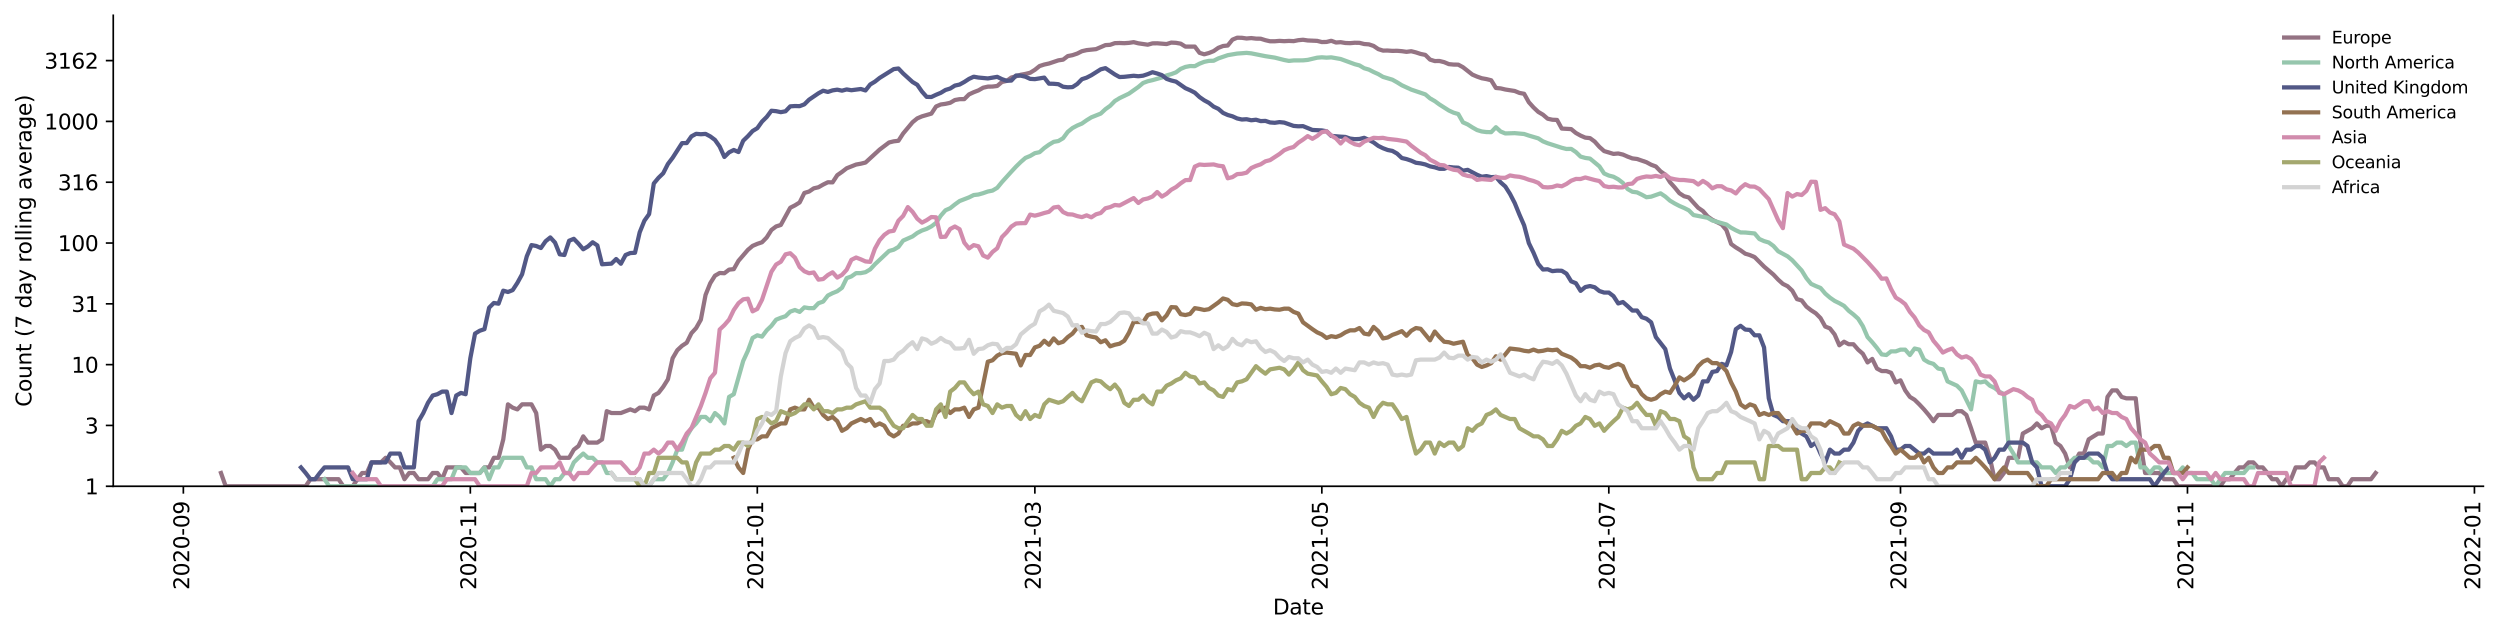 <?xml version="1.0" encoding="utf-8" standalone="no"?>
<!DOCTYPE svg PUBLIC "-//W3C//DTD SVG 1.1//EN"
  "http://www.w3.org/Graphics/SVG/1.1/DTD/svg11.dtd">
<svg height="298.621pt" version="1.1" viewBox="0 0 1177.158 298.621" width="1177.158pt" xmlns="http://www.w3.org/2000/svg" xmlns:xlink="http://www.w3.org/1999/xlink">
 <defs>
  <style type="text/css">*{stroke-linecap:butt;stroke-linejoin:round;}</style>
 </defs>
 <g id="figure_1">
  <g id="patch_1">
   <path d="M 0 298.621 
L 1177.158 298.621 
L 1177.158 0 
L 0 0 
z
" style="fill:#ffffff;"/>
  </g>
  <g id="axes_1">
   <g id="patch_2">
    <path d="M 53.328 228.96 
L 1169.328 228.96 
L 1169.328 7.2 
L 53.328 7.2 
z
" style="fill:#ffffff;"/>
   </g>
   <g id="matplotlib.axis_1">
    <g id="xtick_1">
     <g id="line2d_1">
      <defs>
       <path d="M 0 0 
L 0 3.5 
" id="m848646bf9e" style="stroke:#000000;stroke-width:0.8;"/>
      </defs>
      <g>
       <use style="stroke:#000000;stroke-width:0.8;" x="86.334" xlink:href="#m848646bf9e" y="228.96"/>
      </g>
     </g>
     <g id="text_1">
      <!-- 2020-09 -->
      <g transform="translate(89.093 277.743)rotate(-90)scale(0.1 -0.1)">
       <defs>
        <path d="M 1228 531 
L 3431 531 
L 3431 0 
L 469 0 
L 469 531 
Q 828 903 1448 1529 
Q 2069 2156 2228 2338 
Q 2531 2678 2651 2914 
Q 2772 3150 2772 3378 
Q 2772 3750 2511 3984 
Q 2250 4219 1831 4219 
Q 1534 4219 1204 4116 
Q 875 4013 500 3803 
L 500 4441 
Q 881 4594 1212 4672 
Q 1544 4750 1819 4750 
Q 2544 4750 2975 4387 
Q 3406 4025 3406 3419 
Q 3406 3131 3298 2873 
Q 3191 2616 2906 2266 
Q 2828 2175 2409 1742 
Q 1991 1309 1228 531 
z
" id="DejaVuSans-32" transform="scale(0.016)"/>
        <path d="M 2034 4250 
Q 1547 4250 1301 3770 
Q 1056 3291 1056 2328 
Q 1056 1369 1301 889 
Q 1547 409 2034 409 
Q 2525 409 2770 889 
Q 3016 1369 3016 2328 
Q 3016 3291 2770 3770 
Q 2525 4250 2034 4250 
z
M 2034 4750 
Q 2819 4750 3233 4129 
Q 3647 3509 3647 2328 
Q 3647 1150 3233 529 
Q 2819 -91 2034 -91 
Q 1250 -91 836 529 
Q 422 1150 422 2328 
Q 422 3509 836 4129 
Q 1250 4750 2034 4750 
z
" id="DejaVuSans-30" transform="scale(0.016)"/>
        <path d="M 313 2009 
L 1997 2009 
L 1997 1497 
L 313 1497 
L 313 2009 
z
" id="DejaVuSans-2d" transform="scale(0.016)"/>
        <path d="M 703 97 
L 703 672 
Q 941 559 1184 500 
Q 1428 441 1663 441 
Q 2288 441 2617 861 
Q 2947 1281 2994 2138 
Q 2813 1869 2534 1725 
Q 2256 1581 1919 1581 
Q 1219 1581 811 2004 
Q 403 2428 403 3163 
Q 403 3881 828 4315 
Q 1253 4750 1959 4750 
Q 2769 4750 3195 4129 
Q 3622 3509 3622 2328 
Q 3622 1225 3098 567 
Q 2575 -91 1691 -91 
Q 1453 -91 1209 -44 
Q 966 3 703 97 
z
M 1959 2075 
Q 2384 2075 2632 2365 
Q 2881 2656 2881 3163 
Q 2881 3666 2632 3958 
Q 2384 4250 1959 4250 
Q 1534 4250 1286 3958 
Q 1038 3666 1038 3163 
Q 1038 2656 1286 2365 
Q 1534 2075 1959 2075 
z
" id="DejaVuSans-39" transform="scale(0.016)"/>
       </defs>
       <use xlink:href="#DejaVuSans-32"/>
       <use x="63.623" xlink:href="#DejaVuSans-30"/>
       <use x="127.246" xlink:href="#DejaVuSans-32"/>
       <use x="190.869" xlink:href="#DejaVuSans-30"/>
       <use x="254.492" xlink:href="#DejaVuSans-2d"/>
       <use x="290.576" xlink:href="#DejaVuSans-30"/>
       <use x="354.199" xlink:href="#DejaVuSans-39"/>
      </g>
     </g>
    </g>
    <g id="xtick_2">
     <g id="line2d_2">
      <g>
       <use style="stroke:#000000;stroke-width:0.8;" x="221.459" xlink:href="#m848646bf9e" y="228.96"/>
      </g>
     </g>
     <g id="text_2">
      <!-- 2020-11 -->
      <g transform="translate(224.219 277.743)rotate(-90)scale(0.1 -0.1)">
       <defs>
        <path d="M 794 531 
L 1825 531 
L 1825 4091 
L 703 3866 
L 703 4441 
L 1819 4666 
L 2450 4666 
L 2450 531 
L 3481 531 
L 3481 0 
L 794 0 
L 794 531 
z
" id="DejaVuSans-31" transform="scale(0.016)"/>
       </defs>
       <use xlink:href="#DejaVuSans-32"/>
       <use x="63.623" xlink:href="#DejaVuSans-30"/>
       <use x="127.246" xlink:href="#DejaVuSans-32"/>
       <use x="190.869" xlink:href="#DejaVuSans-30"/>
       <use x="254.492" xlink:href="#DejaVuSans-2d"/>
       <use x="290.576" xlink:href="#DejaVuSans-31"/>
       <use x="354.199" xlink:href="#DejaVuSans-31"/>
      </g>
     </g>
    </g>
    <g id="xtick_3">
     <g id="line2d_3">
      <g>
       <use style="stroke:#000000;stroke-width:0.8;" x="356.584" xlink:href="#m848646bf9e" y="228.96"/>
      </g>
     </g>
     <g id="text_3">
      <!-- 2021-01 -->
      <g transform="translate(359.344 277.743)rotate(-90)scale(0.1 -0.1)">
       <use xlink:href="#DejaVuSans-32"/>
       <use x="63.623" xlink:href="#DejaVuSans-30"/>
       <use x="127.246" xlink:href="#DejaVuSans-32"/>
       <use x="190.869" xlink:href="#DejaVuSans-31"/>
       <use x="254.492" xlink:href="#DejaVuSans-2d"/>
       <use x="290.576" xlink:href="#DejaVuSans-30"/>
       <use x="354.199" xlink:href="#DejaVuSans-31"/>
      </g>
     </g>
    </g>
    <g id="xtick_4">
     <g id="line2d_4">
      <g>
       <use style="stroke:#000000;stroke-width:0.8;" x="487.279" xlink:href="#m848646bf9e" y="228.96"/>
      </g>
     </g>
     <g id="text_4">
      <!-- 2021-03 -->
      <g transform="translate(490.038 277.743)rotate(-90)scale(0.1 -0.1)">
       <defs>
        <path d="M 2597 2516 
Q 3050 2419 3304 2112 
Q 3559 1806 3559 1356 
Q 3559 666 3084 287 
Q 2609 -91 1734 -91 
Q 1441 -91 1130 -33 
Q 819 25 488 141 
L 488 750 
Q 750 597 1062 519 
Q 1375 441 1716 441 
Q 2309 441 2620 675 
Q 2931 909 2931 1356 
Q 2931 1769 2642 2001 
Q 2353 2234 1838 2234 
L 1294 2234 
L 1294 2753 
L 1863 2753 
Q 2328 2753 2575 2939 
Q 2822 3125 2822 3475 
Q 2822 3834 2567 4026 
Q 2313 4219 1838 4219 
Q 1578 4219 1281 4162 
Q 984 4106 628 3988 
L 628 4550 
Q 988 4650 1302 4700 
Q 1616 4750 1894 4750 
Q 2613 4750 3031 4423 
Q 3450 4097 3450 3541 
Q 3450 3153 3228 2886 
Q 3006 2619 2597 2516 
z
" id="DejaVuSans-33" transform="scale(0.016)"/>
       </defs>
       <use xlink:href="#DejaVuSans-32"/>
       <use x="63.623" xlink:href="#DejaVuSans-30"/>
       <use x="127.246" xlink:href="#DejaVuSans-32"/>
       <use x="190.869" xlink:href="#DejaVuSans-31"/>
       <use x="254.492" xlink:href="#DejaVuSans-2d"/>
       <use x="290.576" xlink:href="#DejaVuSans-30"/>
       <use x="354.199" xlink:href="#DejaVuSans-33"/>
      </g>
     </g>
    </g>
    <g id="xtick_5">
     <g id="line2d_5">
      <g>
       <use style="stroke:#000000;stroke-width:0.8;" x="622.404" xlink:href="#m848646bf9e" y="228.96"/>
      </g>
     </g>
     <g id="text_5">
      <!-- 2021-05 -->
      <g transform="translate(625.163 277.743)rotate(-90)scale(0.1 -0.1)">
       <defs>
        <path d="M 691 4666 
L 3169 4666 
L 3169 4134 
L 1269 4134 
L 1269 2991 
Q 1406 3038 1543 3061 
Q 1681 3084 1819 3084 
Q 2600 3084 3056 2656 
Q 3513 2228 3513 1497 
Q 3513 744 3044 326 
Q 2575 -91 1722 -91 
Q 1428 -91 1123 -41 
Q 819 9 494 109 
L 494 744 
Q 775 591 1075 516 
Q 1375 441 1709 441 
Q 2250 441 2565 725 
Q 2881 1009 2881 1497 
Q 2881 1984 2565 2268 
Q 2250 2553 1709 2553 
Q 1456 2553 1204 2497 
Q 953 2441 691 2322 
L 691 4666 
z
" id="DejaVuSans-35" transform="scale(0.016)"/>
       </defs>
       <use xlink:href="#DejaVuSans-32"/>
       <use x="63.623" xlink:href="#DejaVuSans-30"/>
       <use x="127.246" xlink:href="#DejaVuSans-32"/>
       <use x="190.869" xlink:href="#DejaVuSans-31"/>
       <use x="254.492" xlink:href="#DejaVuSans-2d"/>
       <use x="290.576" xlink:href="#DejaVuSans-30"/>
       <use x="354.199" xlink:href="#DejaVuSans-35"/>
      </g>
     </g>
    </g>
    <g id="xtick_6">
     <g id="line2d_6">
      <g>
       <use style="stroke:#000000;stroke-width:0.8;" x="757.529" xlink:href="#m848646bf9e" y="228.96"/>
      </g>
     </g>
     <g id="text_6">
      <!-- 2021-07 -->
      <g transform="translate(760.288 277.743)rotate(-90)scale(0.1 -0.1)">
       <defs>
        <path d="M 525 4666 
L 3525 4666 
L 3525 4397 
L 1831 0 
L 1172 0 
L 2766 4134 
L 525 4134 
L 525 4666 
z
" id="DejaVuSans-37" transform="scale(0.016)"/>
       </defs>
       <use xlink:href="#DejaVuSans-32"/>
       <use x="63.623" xlink:href="#DejaVuSans-30"/>
       <use x="127.246" xlink:href="#DejaVuSans-32"/>
       <use x="190.869" xlink:href="#DejaVuSans-31"/>
       <use x="254.492" xlink:href="#DejaVuSans-2d"/>
       <use x="290.576" xlink:href="#DejaVuSans-30"/>
       <use x="354.199" xlink:href="#DejaVuSans-37"/>
      </g>
     </g>
    </g>
    <g id="xtick_7">
     <g id="line2d_7">
      <g>
       <use style="stroke:#000000;stroke-width:0.8;" x="894.869" xlink:href="#m848646bf9e" y="228.96"/>
      </g>
     </g>
     <g id="text_7">
      <!-- 2021-09 -->
      <g transform="translate(897.629 277.743)rotate(-90)scale(0.1 -0.1)">
       <use xlink:href="#DejaVuSans-32"/>
       <use x="63.623" xlink:href="#DejaVuSans-30"/>
       <use x="127.246" xlink:href="#DejaVuSans-32"/>
       <use x="190.869" xlink:href="#DejaVuSans-31"/>
       <use x="254.492" xlink:href="#DejaVuSans-2d"/>
       <use x="290.576" xlink:href="#DejaVuSans-30"/>
       <use x="354.199" xlink:href="#DejaVuSans-39"/>
      </g>
     </g>
    </g>
    <g id="xtick_8">
     <g id="line2d_8">
      <g>
       <use style="stroke:#000000;stroke-width:0.8;" x="1029.994" xlink:href="#m848646bf9e" y="228.96"/>
      </g>
     </g>
     <g id="text_8">
      <!-- 2021-11 -->
      <g transform="translate(1032.754 277.743)rotate(-90)scale(0.1 -0.1)">
       <use xlink:href="#DejaVuSans-32"/>
       <use x="63.623" xlink:href="#DejaVuSans-30"/>
       <use x="127.246" xlink:href="#DejaVuSans-32"/>
       <use x="190.869" xlink:href="#DejaVuSans-31"/>
       <use x="254.492" xlink:href="#DejaVuSans-2d"/>
       <use x="290.576" xlink:href="#DejaVuSans-31"/>
       <use x="354.199" xlink:href="#DejaVuSans-31"/>
      </g>
     </g>
    </g>
    <g id="xtick_9">
     <g id="line2d_9">
      <g>
       <use style="stroke:#000000;stroke-width:0.8;" x="1165.119" xlink:href="#m848646bf9e" y="228.96"/>
      </g>
     </g>
     <g id="text_9">
      <!-- 2022-01 -->
      <g transform="translate(1167.879 277.743)rotate(-90)scale(0.1 -0.1)">
       <use xlink:href="#DejaVuSans-32"/>
       <use x="63.623" xlink:href="#DejaVuSans-30"/>
       <use x="127.246" xlink:href="#DejaVuSans-32"/>
       <use x="190.869" xlink:href="#DejaVuSans-32"/>
       <use x="254.492" xlink:href="#DejaVuSans-2d"/>
       <use x="290.576" xlink:href="#DejaVuSans-30"/>
       <use x="354.199" xlink:href="#DejaVuSans-31"/>
      </g>
     </g>
    </g>
    <g id="text_10">
     <!-- Date -->
     <g transform="translate(599.377 289.341)scale(0.1 -0.1)">
      <defs>
       <path d="M 1259 4147 
L 1259 519 
L 2022 519 
Q 2988 519 3436 956 
Q 3884 1394 3884 2338 
Q 3884 3275 3436 3711 
Q 2988 4147 2022 4147 
L 1259 4147 
z
M 628 4666 
L 1925 4666 
Q 3281 4666 3915 4102 
Q 4550 3538 4550 2338 
Q 4550 1131 3912 565 
Q 3275 0 1925 0 
L 628 0 
L 628 4666 
z
" id="DejaVuSans-44" transform="scale(0.016)"/>
       <path d="M 2194 1759 
Q 1497 1759 1228 1600 
Q 959 1441 959 1056 
Q 959 750 1161 570 
Q 1363 391 1709 391 
Q 2188 391 2477 730 
Q 2766 1069 2766 1631 
L 2766 1759 
L 2194 1759 
z
M 3341 1997 
L 3341 0 
L 2766 0 
L 2766 531 
Q 2569 213 2275 61 
Q 1981 -91 1556 -91 
Q 1019 -91 701 211 
Q 384 513 384 1019 
Q 384 1609 779 1909 
Q 1175 2209 1959 2209 
L 2766 2209 
L 2766 2266 
Q 2766 2663 2505 2880 
Q 2244 3097 1772 3097 
Q 1472 3097 1187 3025 
Q 903 2953 641 2809 
L 641 3341 
Q 956 3463 1253 3523 
Q 1550 3584 1831 3584 
Q 2591 3584 2966 3190 
Q 3341 2797 3341 1997 
z
" id="DejaVuSans-61" transform="scale(0.016)"/>
       <path d="M 1172 4494 
L 1172 3500 
L 2356 3500 
L 2356 3053 
L 1172 3053 
L 1172 1153 
Q 1172 725 1289 603 
Q 1406 481 1766 481 
L 2356 481 
L 2356 0 
L 1766 0 
Q 1100 0 847 248 
Q 594 497 594 1153 
L 594 3053 
L 172 3053 
L 172 3500 
L 594 3500 
L 594 4494 
L 1172 4494 
z
" id="DejaVuSans-74" transform="scale(0.016)"/>
       <path d="M 3597 1894 
L 3597 1613 
L 953 1613 
Q 991 1019 1311 708 
Q 1631 397 2203 397 
Q 2534 397 2845 478 
Q 3156 559 3463 722 
L 3463 178 
Q 3153 47 2828 -22 
Q 2503 -91 2169 -91 
Q 1331 -91 842 396 
Q 353 884 353 1716 
Q 353 2575 817 3079 
Q 1281 3584 2069 3584 
Q 2775 3584 3186 3129 
Q 3597 2675 3597 1894 
z
M 3022 2063 
Q 3016 2534 2758 2815 
Q 2500 3097 2075 3097 
Q 1594 3097 1305 2825 
Q 1016 2553 972 2059 
L 3022 2063 
z
" id="DejaVuSans-65" transform="scale(0.016)"/>
      </defs>
      <use xlink:href="#DejaVuSans-44"/>
      <use x="77.002" xlink:href="#DejaVuSans-61"/>
      <use x="138.281" xlink:href="#DejaVuSans-74"/>
      <use x="177.49" xlink:href="#DejaVuSans-65"/>
     </g>
    </g>
   </g>
   <g id="matplotlib.axis_2">
    <g id="ytick_1">
     <g id="line2d_10">
      <defs>
       <path d="M 0 0 
L -3.5 0 
" id="m95f3c35276" style="stroke:#000000;stroke-width:0.8;"/>
      </defs>
      <g>
       <use style="stroke:#000000;stroke-width:0.8;" x="53.328" xlink:href="#m95f3c35276" y="228.96"/>
      </g>
     </g>
     <g id="text_11">
      <!-- 1 -->
      <g transform="translate(39.966 232.759)scale(0.1 -0.1)">
       <use xlink:href="#DejaVuSans-31"/>
      </g>
     </g>
    </g>
    <g id="ytick_2">
     <g id="line2d_11">
      <g>
       <use style="stroke:#000000;stroke-width:0.8;" x="53.328" xlink:href="#m95f3c35276" y="200.328"/>
      </g>
     </g>
     <g id="text_12">
      <!-- 3 -->
      <g transform="translate(39.966 204.127)scale(0.1 -0.1)">
       <use xlink:href="#DejaVuSans-33"/>
      </g>
     </g>
    </g>
    <g id="ytick_3">
     <g id="line2d_12">
      <g>
       <use style="stroke:#000000;stroke-width:0.8;" x="53.328" xlink:href="#m95f3c35276" y="171.695"/>
      </g>
     </g>
     <g id="text_13">
      <!-- 10 -->
      <g transform="translate(33.603 175.495)scale(0.1 -0.1)">
       <use xlink:href="#DejaVuSans-31"/>
       <use x="63.623" xlink:href="#DejaVuSans-30"/>
      </g>
     </g>
    </g>
    <g id="ytick_4">
     <g id="line2d_13">
      <g>
       <use style="stroke:#000000;stroke-width:0.8;" x="53.328" xlink:href="#m95f3c35276" y="143.063"/>
      </g>
     </g>
     <g id="text_14">
      <!-- 31 -->
      <g transform="translate(33.603 146.862)scale(0.1 -0.1)">
       <use xlink:href="#DejaVuSans-33"/>
       <use x="63.623" xlink:href="#DejaVuSans-31"/>
      </g>
     </g>
    </g>
    <g id="ytick_5">
     <g id="line2d_14">
      <g>
       <use style="stroke:#000000;stroke-width:0.8;" x="53.328" xlink:href="#m95f3c35276" y="114.431"/>
      </g>
     </g>
     <g id="text_15">
      <!-- 100 -->
      <g transform="translate(27.241 118.23)scale(0.1 -0.1)">
       <use xlink:href="#DejaVuSans-31"/>
       <use x="63.623" xlink:href="#DejaVuSans-30"/>
       <use x="127.246" xlink:href="#DejaVuSans-30"/>
      </g>
     </g>
    </g>
    <g id="ytick_6">
     <g id="line2d_15">
      <g>
       <use style="stroke:#000000;stroke-width:0.8;" x="53.328" xlink:href="#m95f3c35276" y="85.798"/>
      </g>
     </g>
     <g id="text_16">
      <!-- 316 -->
      <g transform="translate(27.241 89.598)scale(0.1 -0.1)">
       <defs>
        <path d="M 2113 2584 
Q 1688 2584 1439 2293 
Q 1191 2003 1191 1497 
Q 1191 994 1439 701 
Q 1688 409 2113 409 
Q 2538 409 2786 701 
Q 3034 994 3034 1497 
Q 3034 2003 2786 2293 
Q 2538 2584 2113 2584 
z
M 3366 4563 
L 3366 3988 
Q 3128 4100 2886 4159 
Q 2644 4219 2406 4219 
Q 1781 4219 1451 3797 
Q 1122 3375 1075 2522 
Q 1259 2794 1537 2939 
Q 1816 3084 2150 3084 
Q 2853 3084 3261 2657 
Q 3669 2231 3669 1497 
Q 3669 778 3244 343 
Q 2819 -91 2113 -91 
Q 1303 -91 875 529 
Q 447 1150 447 2328 
Q 447 3434 972 4092 
Q 1497 4750 2381 4750 
Q 2619 4750 2861 4703 
Q 3103 4656 3366 4563 
z
" id="DejaVuSans-36" transform="scale(0.016)"/>
       </defs>
       <use xlink:href="#DejaVuSans-33"/>
       <use x="63.623" xlink:href="#DejaVuSans-31"/>
       <use x="127.246" xlink:href="#DejaVuSans-36"/>
      </g>
     </g>
    </g>
    <g id="ytick_7">
     <g id="line2d_16">
      <g>
       <use style="stroke:#000000;stroke-width:0.8;" x="53.328" xlink:href="#m95f3c35276" y="57.166"/>
      </g>
     </g>
     <g id="text_17">
      <!-- 1000 -->
      <g transform="translate(20.878 60.965)scale(0.1 -0.1)">
       <use xlink:href="#DejaVuSans-31"/>
       <use x="63.623" xlink:href="#DejaVuSans-30"/>
       <use x="127.246" xlink:href="#DejaVuSans-30"/>
       <use x="190.869" xlink:href="#DejaVuSans-30"/>
      </g>
     </g>
    </g>
    <g id="ytick_8">
     <g id="line2d_17">
      <g>
       <use style="stroke:#000000;stroke-width:0.8;" x="53.328" xlink:href="#m95f3c35276" y="28.534"/>
      </g>
     </g>
     <g id="text_18">
      <!-- 3162 -->
      <g transform="translate(20.878 32.333)scale(0.1 -0.1)">
       <use xlink:href="#DejaVuSans-33"/>
       <use x="63.623" xlink:href="#DejaVuSans-31"/>
       <use x="127.246" xlink:href="#DejaVuSans-36"/>
       <use x="190.869" xlink:href="#DejaVuSans-32"/>
      </g>
     </g>
    </g>
    <g id="text_19">
     <!-- Count (7 day rolling average) -->
     <g transform="translate(14.798 191.548)rotate(-90)scale(0.1 -0.1)">
      <defs>
       <path d="M 4122 4306 
L 4122 3641 
Q 3803 3938 3442 4084 
Q 3081 4231 2675 4231 
Q 1875 4231 1450 3742 
Q 1025 3253 1025 2328 
Q 1025 1406 1450 917 
Q 1875 428 2675 428 
Q 3081 428 3442 575 
Q 3803 722 4122 1019 
L 4122 359 
Q 3791 134 3420 21 
Q 3050 -91 2638 -91 
Q 1578 -91 968 557 
Q 359 1206 359 2328 
Q 359 3453 968 4101 
Q 1578 4750 2638 4750 
Q 3056 4750 3426 4639 
Q 3797 4528 4122 4306 
z
" id="DejaVuSans-43" transform="scale(0.016)"/>
       <path d="M 1959 3097 
Q 1497 3097 1228 2736 
Q 959 2375 959 1747 
Q 959 1119 1226 758 
Q 1494 397 1959 397 
Q 2419 397 2687 759 
Q 2956 1122 2956 1747 
Q 2956 2369 2687 2733 
Q 2419 3097 1959 3097 
z
M 1959 3584 
Q 2709 3584 3137 3096 
Q 3566 2609 3566 1747 
Q 3566 888 3137 398 
Q 2709 -91 1959 -91 
Q 1206 -91 779 398 
Q 353 888 353 1747 
Q 353 2609 779 3096 
Q 1206 3584 1959 3584 
z
" id="DejaVuSans-6f" transform="scale(0.016)"/>
       <path d="M 544 1381 
L 544 3500 
L 1119 3500 
L 1119 1403 
Q 1119 906 1312 657 
Q 1506 409 1894 409 
Q 2359 409 2629 706 
Q 2900 1003 2900 1516 
L 2900 3500 
L 3475 3500 
L 3475 0 
L 2900 0 
L 2900 538 
Q 2691 219 2414 64 
Q 2138 -91 1772 -91 
Q 1169 -91 856 284 
Q 544 659 544 1381 
z
M 1991 3584 
L 1991 3584 
z
" id="DejaVuSans-75" transform="scale(0.016)"/>
       <path d="M 3513 2113 
L 3513 0 
L 2938 0 
L 2938 2094 
Q 2938 2591 2744 2837 
Q 2550 3084 2163 3084 
Q 1697 3084 1428 2787 
Q 1159 2491 1159 1978 
L 1159 0 
L 581 0 
L 581 3500 
L 1159 3500 
L 1159 2956 
Q 1366 3272 1645 3428 
Q 1925 3584 2291 3584 
Q 2894 3584 3203 3211 
Q 3513 2838 3513 2113 
z
" id="DejaVuSans-6e" transform="scale(0.016)"/>
       <path id="DejaVuSans-20" transform="scale(0.016)"/>
       <path d="M 1984 4856 
Q 1566 4138 1362 3434 
Q 1159 2731 1159 2009 
Q 1159 1288 1364 580 
Q 1569 -128 1984 -844 
L 1484 -844 
Q 1016 -109 783 600 
Q 550 1309 550 2009 
Q 550 2706 781 3412 
Q 1013 4119 1484 4856 
L 1984 4856 
z
" id="DejaVuSans-28" transform="scale(0.016)"/>
       <path d="M 2906 2969 
L 2906 4863 
L 3481 4863 
L 3481 0 
L 2906 0 
L 2906 525 
Q 2725 213 2448 61 
Q 2172 -91 1784 -91 
Q 1150 -91 751 415 
Q 353 922 353 1747 
Q 353 2572 751 3078 
Q 1150 3584 1784 3584 
Q 2172 3584 2448 3432 
Q 2725 3281 2906 2969 
z
M 947 1747 
Q 947 1113 1208 752 
Q 1469 391 1925 391 
Q 2381 391 2643 752 
Q 2906 1113 2906 1747 
Q 2906 2381 2643 2742 
Q 2381 3103 1925 3103 
Q 1469 3103 1208 2742 
Q 947 2381 947 1747 
z
" id="DejaVuSans-64" transform="scale(0.016)"/>
       <path d="M 2059 -325 
Q 1816 -950 1584 -1140 
Q 1353 -1331 966 -1331 
L 506 -1331 
L 506 -850 
L 844 -850 
Q 1081 -850 1212 -737 
Q 1344 -625 1503 -206 
L 1606 56 
L 191 3500 
L 800 3500 
L 1894 763 
L 2988 3500 
L 3597 3500 
L 2059 -325 
z
" id="DejaVuSans-79" transform="scale(0.016)"/>
       <path d="M 2631 2963 
Q 2534 3019 2420 3045 
Q 2306 3072 2169 3072 
Q 1681 3072 1420 2755 
Q 1159 2438 1159 1844 
L 1159 0 
L 581 0 
L 581 3500 
L 1159 3500 
L 1159 2956 
Q 1341 3275 1631 3429 
Q 1922 3584 2338 3584 
Q 2397 3584 2469 3576 
Q 2541 3569 2628 3553 
L 2631 2963 
z
" id="DejaVuSans-72" transform="scale(0.016)"/>
       <path d="M 603 4863 
L 1178 4863 
L 1178 0 
L 603 0 
L 603 4863 
z
" id="DejaVuSans-6c" transform="scale(0.016)"/>
       <path d="M 603 3500 
L 1178 3500 
L 1178 0 
L 603 0 
L 603 3500 
z
M 603 4863 
L 1178 4863 
L 1178 4134 
L 603 4134 
L 603 4863 
z
" id="DejaVuSans-69" transform="scale(0.016)"/>
       <path d="M 2906 1791 
Q 2906 2416 2648 2759 
Q 2391 3103 1925 3103 
Q 1463 3103 1205 2759 
Q 947 2416 947 1791 
Q 947 1169 1205 825 
Q 1463 481 1925 481 
Q 2391 481 2648 825 
Q 2906 1169 2906 1791 
z
M 3481 434 
Q 3481 -459 3084 -895 
Q 2688 -1331 1869 -1331 
Q 1566 -1331 1297 -1286 
Q 1028 -1241 775 -1147 
L 775 -588 
Q 1028 -725 1275 -790 
Q 1522 -856 1778 -856 
Q 2344 -856 2625 -561 
Q 2906 -266 2906 331 
L 2906 616 
Q 2728 306 2450 153 
Q 2172 0 1784 0 
Q 1141 0 747 490 
Q 353 981 353 1791 
Q 353 2603 747 3093 
Q 1141 3584 1784 3584 
Q 2172 3584 2450 3431 
Q 2728 3278 2906 2969 
L 2906 3500 
L 3481 3500 
L 3481 434 
z
" id="DejaVuSans-67" transform="scale(0.016)"/>
       <path d="M 191 3500 
L 800 3500 
L 1894 563 
L 2988 3500 
L 3597 3500 
L 2284 0 
L 1503 0 
L 191 3500 
z
" id="DejaVuSans-76" transform="scale(0.016)"/>
       <path d="M 513 4856 
L 1013 4856 
Q 1481 4119 1714 3412 
Q 1947 2706 1947 2009 
Q 1947 1309 1714 600 
Q 1481 -109 1013 -844 
L 513 -844 
Q 928 -128 1133 580 
Q 1338 1288 1338 2009 
Q 1338 2731 1133 3434 
Q 928 4138 513 4856 
z
" id="DejaVuSans-29" transform="scale(0.016)"/>
      </defs>
      <use xlink:href="#DejaVuSans-43"/>
      <use x="69.824" xlink:href="#DejaVuSans-6f"/>
      <use x="131.006" xlink:href="#DejaVuSans-75"/>
      <use x="194.385" xlink:href="#DejaVuSans-6e"/>
      <use x="257.764" xlink:href="#DejaVuSans-74"/>
      <use x="296.973" xlink:href="#DejaVuSans-20"/>
      <use x="328.76" xlink:href="#DejaVuSans-28"/>
      <use x="367.773" xlink:href="#DejaVuSans-37"/>
      <use x="431.396" xlink:href="#DejaVuSans-20"/>
      <use x="463.184" xlink:href="#DejaVuSans-64"/>
      <use x="526.66" xlink:href="#DejaVuSans-61"/>
      <use x="587.939" xlink:href="#DejaVuSans-79"/>
      <use x="647.119" xlink:href="#DejaVuSans-20"/>
      <use x="678.906" xlink:href="#DejaVuSans-72"/>
      <use x="717.77" xlink:href="#DejaVuSans-6f"/>
      <use x="778.951" xlink:href="#DejaVuSans-6c"/>
      <use x="806.734" xlink:href="#DejaVuSans-6c"/>
      <use x="834.518" xlink:href="#DejaVuSans-69"/>
      <use x="862.301" xlink:href="#DejaVuSans-6e"/>
      <use x="925.68" xlink:href="#DejaVuSans-67"/>
      <use x="989.156" xlink:href="#DejaVuSans-20"/>
      <use x="1020.943" xlink:href="#DejaVuSans-61"/>
      <use x="1082.223" xlink:href="#DejaVuSans-76"/>
      <use x="1141.402" xlink:href="#DejaVuSans-65"/>
      <use x="1202.926" xlink:href="#DejaVuSans-72"/>
      <use x="1244.039" xlink:href="#DejaVuSans-61"/>
      <use x="1305.318" xlink:href="#DejaVuSans-67"/>
      <use x="1368.795" xlink:href="#DejaVuSans-65"/>
      <use x="1430.318" xlink:href="#DejaVuSans-29"/>
     </g>
    </g>
   </g>
   <g id="line2d_18">
    <path clip-path="url(#pdea84ece31)" d="M 104.055 222.71 
L 106.271 228.96 
L 143.928 228.96 
L 146.144 225.639 
L 159.435 225.639 
L 161.65 228.96 
L 166.08 228.96 
L 168.295 225.639 
L 170.51 222.71 
L 172.726 222.71 
L 174.941 217.719 
L 179.371 217.719 
L 181.586 215.555 
L 183.801 217.719 
L 186.016 220.09 
L 188.232 220.09 
L 190.447 225.639 
L 192.662 222.71 
L 194.877 222.71 
L 197.092 225.639 
L 201.523 225.639 
L 203.738 222.71 
L 205.953 222.71 
L 208.168 225.639 
L 210.383 220.09 
L 217.029 220.09 
L 219.244 222.71 
L 225.889 222.71 
L 228.105 220.09 
L 230.32 220.09 
L 232.535 215.555 
L 234.75 215.555 
L 236.965 206.893 
L 239.18 190.397 
L 241.396 191.952 
L 243.611 192.767 
L 245.826 190.397 
L 250.256 190.397 
L 252.471 194.483 
L 254.687 211.722 
L 256.902 210.006 
L 259.117 210.006 
L 261.332 211.722 
L 263.547 215.555 
L 267.978 215.555 
L 270.193 211.722 
L 272.408 210.006 
L 274.623 205.472 
L 276.838 208.401 
L 281.269 208.401 
L 283.484 206.893 
L 285.699 193.611 
L 287.914 194.483 
L 292.344 194.483 
L 296.775 192.767 
L 298.99 193.611 
L 301.205 191.952 
L 303.42 191.952 
L 305.635 192.767 
L 307.851 186.242 
L 310.066 184.999 
L 312.281 182.137 
L 314.496 178.614 
L 316.711 168.687 
L 318.926 164.899 
L 321.142 162.825 
L 323.357 161.376 
L 325.572 156.881 
L 327.787 154.457 
L 330.002 150.522 
L 332.217 138.871 
L 334.433 133.36 
L 336.648 129.821 
L 338.863 128.535 
L 341.078 128.661 
L 343.293 126.958 
L 345.508 126.724 
L 347.724 122.799 
L 352.154 117.65 
L 354.369 115.781 
L 356.584 114.825 
L 358.799 114.078 
L 361.015 111.803 
L 363.23 108.291 
L 365.445 106.627 
L 367.66 105.911 
L 372.09 97.822 
L 374.305 96.7 
L 376.521 95.328 
L 378.736 90.859 
L 380.951 90.194 
L 383.166 88.685 
L 385.381 88.173 
L 387.596 86.908 
L 389.812 85.816 
L 392.027 85.873 
L 394.242 82.486 
L 396.457 80.941 
L 398.672 79.236 
L 403.103 77.479 
L 405.318 77.08 
L 407.533 76.54 
L 414.178 70.439 
L 418.609 67.089 
L 420.824 66.549 
L 423.039 66.286 
L 425.254 62.858 
L 429.685 57.556 
L 431.9 55.74 
L 434.115 54.793 
L 438.545 53.503 
L 440.76 50.141 
L 442.976 49.192 
L 445.191 48.897 
L 447.406 48.405 
L 449.621 47.097 
L 451.836 46.697 
L 454.051 46.667 
L 456.267 44.449 
L 458.482 43.418 
L 460.697 42.57 
L 462.912 41.305 
L 465.127 40.79 
L 467.342 40.753 
L 469.558 40.477 
L 471.773 38.608 
L 473.988 38.101 
L 476.203 36.504 
L 478.418 35.923 
L 480.633 35.189 
L 482.849 34.8 
L 485.064 34.256 
L 487.279 32.88 
L 489.494 31.097 
L 491.709 30.386 
L 493.924 29.902 
L 498.355 28.416 
L 500.57 28.089 
L 502.785 26.409 
L 505 25.975 
L 507.215 25.23 
L 509.431 24.114 
L 511.646 23.598 
L 516.076 23.143 
L 520.506 21.239 
L 522.722 21.102 
L 524.937 20.319 
L 527.152 20.247 
L 529.367 20.336 
L 531.582 20.185 
L 533.797 19.846 
L 536.013 20.404 
L 540.443 21.048 
L 542.658 20.424 
L 544.873 20.384 
L 549.304 20.744 
L 551.519 20.052 
L 553.734 20.17 
L 555.949 20.566 
L 558.164 21.951 
L 562.595 21.937 
L 564.81 24.871 
L 567.025 25.574 
L 569.24 24.955 
L 571.455 24.065 
L 573.67 22.519 
L 575.885 21.666 
L 578.101 21.434 
L 580.316 18.676 
L 582.531 17.76 
L 584.746 17.799 
L 586.961 18.12 
L 589.176 17.929 
L 591.392 18.19 
L 593.607 18.23 
L 595.822 18.923 
L 598.037 19.438 
L 600.252 19.434 
L 602.467 19.248 
L 604.683 19.391 
L 606.898 19.265 
L 609.113 19.369 
L 611.328 18.926 
L 613.543 18.719 
L 615.758 19.054 
L 620.189 19.244 
L 622.404 19.804 
L 624.619 19.753 
L 626.834 19.202 
L 629.049 20.015 
L 631.265 19.864 
L 633.48 20.243 
L 635.695 20.323 
L 637.91 20.129 
L 640.125 20.173 
L 642.34 20.729 
L 644.556 20.887 
L 646.771 21.627 
L 648.986 23.124 
L 651.201 23.819 
L 653.416 23.8 
L 655.631 23.959 
L 657.847 23.912 
L 660.062 24.095 
L 662.277 24.411 
L 664.492 24.117 
L 666.707 24.676 
L 668.922 25.4 
L 671.138 25.852 
L 673.353 28.061 
L 675.568 28.748 
L 677.783 28.721 
L 679.998 29.266 
L 682.213 30.196 
L 684.429 30.406 
L 686.644 30.444 
L 688.859 31.646 
L 693.289 35.125 
L 695.504 36.076 
L 697.72 36.85 
L 699.935 37.241 
L 702.15 37.802 
L 704.365 41.419 
L 706.58 41.62 
L 708.795 42.145 
L 713.226 42.844 
L 715.441 43.749 
L 717.656 44.165 
L 719.871 48.135 
L 722.086 50.595 
L 724.302 52.679 
L 726.517 53.995 
L 728.732 55.892 
L 730.947 56.376 
L 733.162 56.476 
L 735.377 60.536 
L 739.808 60.789 
L 742.023 62.614 
L 744.238 63.851 
L 746.453 64.809 
L 748.668 65.037 
L 750.884 66.669 
L 753.099 69.158 
L 755.314 71.133 
L 759.744 72.471 
L 761.959 72.268 
L 764.174 72.782 
L 766.39 73.752 
L 768.605 74.583 
L 770.82 74.856 
L 775.25 76.378 
L 777.465 77.567 
L 779.681 78.388 
L 781.896 80.693 
L 784.111 82.251 
L 786.326 85.76 
L 788.541 88.247 
L 790.756 90.97 
L 792.972 92.393 
L 795.187 92.971 
L 799.617 97.84 
L 801.832 99.363 
L 804.047 101.912 
L 806.263 103.486 
L 810.693 105.71 
L 812.908 108.375 
L 815.123 114.897 
L 817.338 116.504 
L 819.554 117.853 
L 821.769 119.453 
L 823.984 120.114 
L 826.199 121.07 
L 830.629 125.53 
L 835.06 129.299 
L 837.275 131.669 
L 839.49 133.666 
L 841.705 134.768 
L 843.92 136.866 
L 846.136 140.846 
L 848.351 141.47 
L 850.566 144.373 
L 852.781 146.089 
L 854.996 147.525 
L 857.211 149.775 
L 859.427 153.756 
L 861.642 154.635 
L 863.857 157.475 
L 866.072 162.577 
L 868.287 160.911 
L 870.502 162.09 
L 872.718 162.09 
L 874.933 164.63 
L 877.148 166.576 
L 879.363 170.652 
L 881.578 169.004 
L 883.793 173.538 
L 886.009 174.714 
L 888.224 174.714 
L 890.439 175.529 
L 892.654 180.063 
L 894.869 179.088 
L 897.084 183.814 
L 899.3 186.888 
L 901.515 188.233 
L 903.73 190.397 
L 905.945 192.767 
L 908.16 195.388 
L 910.375 198.317 
L 912.591 195.388 
L 919.236 195.388 
L 921.451 193.611 
L 923.666 193.611 
L 925.882 195.388 
L 928.097 201.638 
L 930.312 208.401 
L 934.742 208.401 
L 936.957 215.555 
L 939.173 225.639 
L 941.388 225.639 
L 943.603 222.71 
L 945.818 215.555 
L 950.248 215.555 
L 952.463 204.127 
L 956.894 201.638 
L 959.109 199.375 
L 961.324 201.638 
L 963.539 200.481 
L 965.754 200.481 
L 967.97 208.401 
L 970.185 210.006 
L 972.4 213.565 
L 974.615 220.09 
L 976.83 217.719 
L 979.045 213.565 
L 981.261 213.565 
L 983.476 206.893 
L 987.906 204.127 
L 990.121 204.127 
L 992.336 186.888 
L 994.552 183.814 
L 996.767 183.814 
L 998.982 186.888 
L 1001.197 187.552 
L 1005.627 187.552 
L 1007.843 208.401 
L 1010.058 222.71 
L 1016.703 222.71 
L 1018.918 225.639 
L 1023.349 225.639 
L 1025.564 228.96 
L 1045.5 228.96 
L 1047.716 225.639 
L 1049.931 225.639 
L 1052.146 222.71 
L 1054.361 220.09 
L 1056.576 220.09 
L 1058.791 217.719 
L 1061.007 217.719 
L 1063.222 220.09 
L 1065.437 220.09 
L 1067.652 222.71 
L 1069.867 225.639 
L 1072.082 225.639 
L 1074.298 228.96 
L 1076.513 225.639 
L 1078.728 225.639 
L 1080.943 220.09 
L 1085.373 220.09 
L 1087.589 217.719 
L 1089.804 217.719 
L 1092.019 220.09 
L 1094.234 220.09 
L 1096.449 225.639 
L 1100.88 225.639 
L 1103.095 228.96 
L 1105.31 228.96 
L 1107.525 225.639 
L 1116.386 225.639 
L 1118.601 222.71 
L 1118.601 222.71 
" style="fill:none;stroke:#947383;stroke-linecap:square;stroke-width:2;"/>
   </g>
   <g id="line2d_19">
    <path clip-path="url(#pdea84ece31)" d="M 152.789 225.639 
L 155.004 228.96 
L 203.738 228.96 
L 205.953 225.639 
L 212.598 225.639 
L 214.814 220.09 
L 219.244 220.09 
L 221.459 222.71 
L 225.889 222.71 
L 228.105 220.09 
L 230.32 225.639 
L 232.535 220.09 
L 234.75 220.09 
L 236.965 215.555 
L 245.826 215.555 
L 248.041 220.09 
L 250.256 220.09 
L 252.471 225.639 
L 256.902 225.639 
L 259.117 228.96 
L 261.332 225.639 
L 263.547 225.639 
L 265.762 222.71 
L 267.978 222.71 
L 270.193 217.719 
L 272.408 215.555 
L 274.623 213.565 
L 276.838 215.555 
L 279.053 215.555 
L 281.269 217.719 
L 283.484 217.719 
L 285.699 222.71 
L 287.914 222.71 
L 290.129 225.639 
L 301.205 225.639 
L 303.42 228.96 
L 305.635 228.96 
L 307.851 225.639 
L 312.281 225.639 
L 314.496 222.71 
L 316.711 217.719 
L 318.926 211.722 
L 321.142 211.722 
L 323.357 205.472 
L 325.572 201.638 
L 327.787 199.375 
L 330.002 196.326 
L 332.217 196.326 
L 334.433 198.317 
L 336.648 194.483 
L 338.863 196.326 
L 341.078 199.375 
L 343.293 186.888 
L 345.508 185.613 
L 349.939 169.98 
L 352.154 165.17 
L 354.369 159.134 
L 356.584 157.88 
L 358.799 158.499 
L 361.015 155.546 
L 363.23 153.413 
L 365.445 150.522 
L 367.66 149.628 
L 369.875 148.907 
L 372.09 146.732 
L 374.305 145.962 
L 376.521 146.862 
L 378.736 144.731 
L 380.951 145.094 
L 383.166 145.094 
L 385.381 142.768 
L 387.596 142.003 
L 389.812 139.157 
L 392.027 138.031 
L 394.242 137.13 
L 396.457 135.503 
L 398.672 130.968 
L 400.887 130.153 
L 403.103 128.598 
L 405.318 128.598 
L 407.533 128.162 
L 409.748 126.84 
L 411.963 124.444 
L 418.609 118.182 
L 420.824 117.57 
L 423.039 116.274 
L 425.254 113.285 
L 429.685 111.328 
L 431.9 109.69 
L 434.115 108.542 
L 436.33 107.77 
L 438.545 106.601 
L 440.76 104.946 
L 442.976 101.55 
L 445.191 99.016 
L 447.406 98.042 
L 449.621 96.268 
L 451.836 94.661 
L 456.267 92.941 
L 458.482 91.843 
L 460.697 91.586 
L 462.912 90.956 
L 465.127 90.18 
L 467.342 89.742 
L 469.558 88.434 
L 471.773 85.727 
L 476.203 80.831 
L 478.418 78.446 
L 480.633 76.27 
L 482.849 74.348 
L 485.064 73.436 
L 487.279 72.125 
L 489.494 71.65 
L 491.709 69.699 
L 493.924 68.11 
L 496.14 66.794 
L 498.355 66.399 
L 500.57 65.081 
L 502.785 62.089 
L 505 60.289 
L 507.215 59.109 
L 509.431 58.178 
L 511.646 56.625 
L 513.861 55.252 
L 518.291 53.481 
L 520.506 51.413 
L 522.722 49.832 
L 524.937 47.568 
L 527.152 46.212 
L 531.582 44.085 
L 536.013 40.948 
L 538.228 39.074 
L 540.443 38.257 
L 542.658 37.742 
L 547.088 36.498 
L 549.304 35.515 
L 551.519 34.898 
L 553.734 34.066 
L 555.949 32.421 
L 558.164 31.519 
L 560.379 31.091 
L 562.595 31.161 
L 564.81 29.985 
L 567.025 29.119 
L 569.24 28.658 
L 571.455 28.602 
L 573.67 27.504 
L 578.101 25.983 
L 582.531 25.222 
L 586.961 24.897 
L 589.176 25.127 
L 595.822 26.452 
L 600.252 27.134 
L 604.683 28.251 
L 606.898 28.681 
L 609.113 28.45 
L 613.543 28.419 
L 615.758 28.206 
L 620.189 27.166 
L 622.404 26.981 
L 624.619 27.149 
L 626.834 27.006 
L 631.265 27.786 
L 637.91 30.226 
L 640.125 30.807 
L 642.34 32.123 
L 644.556 32.767 
L 646.771 33.901 
L 648.986 34.897 
L 651.201 36.2 
L 655.631 37.528 
L 657.847 38.77 
L 660.062 40.145 
L 664.492 42.187 
L 671.138 44.444 
L 673.353 46.329 
L 675.568 47.599 
L 677.783 49.213 
L 682.213 52.032 
L 684.429 53.053 
L 686.644 53.693 
L 688.859 57.6 
L 691.074 58.584 
L 693.289 59.993 
L 695.504 61.241 
L 697.72 61.907 
L 699.935 62.188 
L 702.15 62.219 
L 704.365 59.897 
L 706.58 61.924 
L 708.795 62.836 
L 713.226 62.689 
L 717.656 63.096 
L 719.871 63.837 
L 724.302 65.144 
L 726.517 66.56 
L 728.732 67.446 
L 735.377 69.588 
L 737.593 70.15 
L 739.808 70.102 
L 742.023 71.592 
L 744.238 73.738 
L 746.453 74.362 
L 748.668 74.669 
L 753.099 78.33 
L 755.314 81.683 
L 757.529 82.663 
L 759.744 83.224 
L 761.959 84.439 
L 764.174 86.145 
L 766.39 89.015 
L 768.605 90.288 
L 770.82 90.586 
L 773.035 91.657 
L 775.25 92.866 
L 777.465 92.599 
L 781.896 91.039 
L 784.111 92.54 
L 786.326 94.485 
L 788.541 95.81 
L 790.756 96.962 
L 792.972 97.913 
L 795.187 99.035 
L 797.402 101.255 
L 804.047 102.543 
L 806.263 103.808 
L 812.908 105.71 
L 815.123 107.232 
L 817.338 108.431 
L 819.554 109.456 
L 821.769 109.485 
L 826.199 109.926 
L 828.414 112.55 
L 830.629 113.524 
L 832.845 114.183 
L 835.06 115.819 
L 837.275 118.306 
L 841.705 120.701 
L 843.92 122.551 
L 848.351 127.373 
L 850.566 130.968 
L 852.781 133.666 
L 854.996 134.687 
L 857.211 135.586 
L 859.427 138.215 
L 861.642 140.137 
L 863.857 141.682 
L 866.072 142.768 
L 868.287 144.02 
L 870.502 146.344 
L 872.718 148.069 
L 874.933 150.071 
L 877.148 153.584 
L 879.363 158.709 
L 881.578 161.142 
L 883.793 163.84 
L 886.009 166.867 
L 888.224 167.161 
L 890.439 165.445 
L 892.654 165.445 
L 894.869 164.63 
L 897.084 164.63 
L 899.3 167.161 
L 901.515 164.101 
L 903.73 164.63 
L 905.945 169.325 
L 908.16 170.652 
L 910.375 171.343 
L 912.591 173.538 
L 914.806 173.924 
L 917.021 179.571 
L 921.451 181.602 
L 923.666 183.814 
L 928.097 192.767 
L 930.312 179.571 
L 932.527 180.063 
L 934.742 179.571 
L 936.957 181.602 
L 939.173 182.684 
L 941.388 184.399 
L 943.603 185.613 
L 945.818 210.006 
L 948.033 213.565 
L 950.248 217.719 
L 959.109 217.719 
L 961.324 220.09 
L 965.754 220.09 
L 967.97 222.71 
L 970.185 220.09 
L 972.4 220.09 
L 974.615 217.719 
L 976.83 215.555 
L 983.476 215.555 
L 985.691 217.719 
L 987.906 217.719 
L 990.121 220.09 
L 992.336 210.006 
L 994.552 210.006 
L 996.767 208.401 
L 998.982 208.401 
L 1001.197 210.006 
L 1003.412 208.401 
L 1005.627 208.401 
L 1007.843 220.09 
L 1010.058 220.09 
L 1012.273 222.71 
L 1014.488 220.09 
L 1016.703 220.09 
L 1018.918 222.71 
L 1025.564 222.71 
L 1027.779 220.09 
L 1029.994 222.71 
L 1032.209 222.71 
L 1034.425 225.639 
L 1041.07 225.639 
L 1043.285 228.96 
L 1045.5 225.639 
L 1047.716 222.71 
L 1056.576 222.71 
L 1058.791 220.09 
L 1061.007 220.09 
L 1061.007 220.09 
" style="fill:none;stroke:#96c6ad;stroke-linecap:square;stroke-width:2;"/>
   </g>
   <g id="line2d_20">
    <path clip-path="url(#pdea84ece31)" d="M 141.713 220.09 
L 143.928 222.71 
L 146.144 225.639 
L 148.359 225.639 
L 150.574 222.71 
L 152.789 220.09 
L 163.865 220.09 
L 166.08 225.639 
L 172.726 225.639 
L 174.941 217.719 
L 181.586 217.719 
L 183.801 213.565 
L 188.232 213.565 
L 190.447 220.09 
L 194.877 220.09 
L 197.092 198.317 
L 199.307 194.483 
L 201.523 189.655 
L 203.738 186.242 
L 205.953 185.613 
L 208.168 184.399 
L 210.383 184.399 
L 212.598 194.483 
L 214.814 186.242 
L 217.029 184.999 
L 219.244 185.613 
L 221.459 168.687 
L 223.674 157.077 
L 225.889 155.733 
L 228.105 154.996 
L 230.32 144.851 
L 232.535 142.657 
L 234.75 142.991 
L 236.965 136.866 
L 239.18 137.487 
L 241.396 136.605 
L 243.611 133.208 
L 245.826 129.17 
L 248.041 120.701 
L 250.256 115.409 
L 252.471 115.819 
L 254.687 116.776 
L 256.902 113.592 
L 259.117 111.803 
L 261.332 114.218 
L 263.547 119.759 
L 265.762 120.069 
L 267.978 113.353 
L 270.193 112.451 
L 272.408 114.753 
L 274.623 117.369 
L 276.838 116.045 
L 279.053 114.078 
L 281.269 115.557 
L 283.484 124.444 
L 287.914 124.127 
L 290.129 121.967 
L 292.344 124.179 
L 294.56 120.069 
L 296.775 119.15 
L 298.99 119.022 
L 301.205 109.398 
L 303.42 103.924 
L 305.635 100.82 
L 307.851 86.385 
L 310.066 83.726 
L 312.281 81.578 
L 314.496 77.223 
L 316.711 74.305 
L 321.142 67.403 
L 323.357 67.355 
L 325.572 64.207 
L 327.787 63.01 
L 330.002 63.209 
L 332.217 63.046 
L 334.433 64.221 
L 336.648 65.875 
L 338.863 69.003 
L 341.078 73.898 
L 343.293 71.739 
L 345.508 70.622 
L 347.724 71.586 
L 349.939 66.271 
L 352.154 64.132 
L 354.369 61.698 
L 356.584 60.353 
L 358.799 57.259 
L 361.015 55.062 
L 363.23 52.145 
L 365.445 52.346 
L 367.66 52.813 
L 369.875 52.396 
L 372.09 50.079 
L 374.305 49.927 
L 376.521 49.986 
L 378.736 49.138 
L 380.951 46.941 
L 385.381 43.921 
L 387.596 42.718 
L 389.812 43.295 
L 392.027 42.556 
L 394.242 42.219 
L 396.457 42.691 
L 398.672 42.112 
L 400.887 42.483 
L 405.318 41.907 
L 407.533 42.588 
L 409.748 39.77 
L 411.963 38.447 
L 414.178 36.696 
L 420.824 32.537 
L 423.039 32.251 
L 425.254 34.584 
L 429.685 38.611 
L 431.9 39.926 
L 434.115 43.111 
L 436.33 45.611 
L 438.545 45.676 
L 440.76 44.628 
L 442.976 43.71 
L 445.191 42.365 
L 447.406 41.685 
L 449.621 40.302 
L 451.836 39.809 
L 454.051 38.594 
L 456.267 37.151 
L 458.482 36.12 
L 460.697 36.511 
L 465.127 36.932 
L 469.558 36.186 
L 471.773 37.265 
L 473.988 38.043 
L 476.203 37.938 
L 478.418 35.561 
L 480.633 35.618 
L 482.849 36.125 
L 485.064 37.143 
L 487.279 37.26 
L 491.709 36.539 
L 493.924 39.404 
L 496.14 39.453 
L 498.355 39.649 
L 500.57 40.845 
L 502.785 41.104 
L 505 41.004 
L 507.215 39.564 
L 509.431 37.294 
L 511.646 36.566 
L 513.861 35.426 
L 518.291 32.635 
L 520.506 32.085 
L 524.937 35.052 
L 527.152 36.278 
L 529.367 36.169 
L 533.797 35.672 
L 536.013 35.905 
L 538.228 35.637 
L 540.443 34.907 
L 542.658 34 
L 544.873 34.617 
L 547.088 35.368 
L 549.304 37.13 
L 551.519 37.899 
L 553.734 38.43 
L 558.164 41.521 
L 560.379 42.487 
L 562.595 43.641 
L 564.81 45.696 
L 567.025 47.241 
L 569.24 48.438 
L 571.455 50.216 
L 573.67 51.247 
L 575.885 53.158 
L 578.101 54.149 
L 580.316 54.77 
L 582.531 55.774 
L 584.746 56.273 
L 586.961 56.136 
L 589.176 56.628 
L 591.392 56.379 
L 593.607 57.024 
L 595.822 56.922 
L 598.037 57.658 
L 600.252 57.818 
L 602.467 57.492 
L 604.683 57.727 
L 609.113 59.282 
L 611.328 59.473 
L 613.543 59.391 
L 617.974 61.195 
L 622.404 61.409 
L 624.619 61.804 
L 626.834 63.982 
L 631.265 64.349 
L 633.48 64.482 
L 635.695 65.252 
L 637.91 65.529 
L 640.125 65.44 
L 642.34 64.896 
L 644.556 65.89 
L 646.771 67.062 
L 648.986 68.696 
L 651.201 69.793 
L 653.416 70.628 
L 655.631 71.059 
L 657.847 72.32 
L 660.062 74.397 
L 662.277 74.907 
L 664.492 75.658 
L 666.707 76.641 
L 668.922 76.93 
L 671.138 77.431 
L 673.353 78.33 
L 675.568 78.783 
L 677.783 79.47 
L 679.998 79.496 
L 682.213 78.614 
L 684.429 78.868 
L 686.644 78.953 
L 688.859 80.366 
L 691.074 79.972 
L 695.504 82.299 
L 697.72 83.214 
L 699.935 82.912 
L 702.15 83.417 
L 704.365 83.295 
L 706.58 85.861 
L 708.795 87.817 
L 711.011 91.318 
L 713.226 95.61 
L 715.441 101.047 
L 717.656 106.114 
L 719.871 114.466 
L 722.086 119.022 
L 724.302 124.285 
L 726.517 126.899 
L 728.732 126.782 
L 730.947 127.674 
L 733.162 127.433 
L 735.377 127.493 
L 737.593 128.851 
L 739.808 132.463 
L 742.023 133.36 
L 744.238 136.954 
L 746.453 135.173 
L 748.668 134.687 
L 750.884 135.255 
L 753.099 137.042 
L 755.314 137.757 
L 757.529 137.757 
L 759.744 139.447 
L 761.959 142.879 
L 764.174 142.219 
L 766.39 144.137 
L 768.605 146.216 
L 770.82 146.216 
L 773.035 149.338 
L 775.25 150.071 
L 777.465 151.766 
L 779.681 158.709 
L 784.111 164.364 
L 786.326 173.538 
L 788.541 179.088 
L 790.756 184.999 
L 792.972 187.552 
L 795.187 185.613 
L 797.402 188.233 
L 799.617 186.242 
L 801.832 179.571 
L 804.047 179.571 
L 806.263 175.118 
L 808.478 174.714 
L 810.693 171.343 
L 812.908 172.053 
L 815.123 165.723 
L 817.338 154.996 
L 819.554 153.413 
L 821.769 155.178 
L 823.984 155.361 
L 826.199 157.88 
L 828.414 157.88 
L 830.629 163.582 
L 832.845 187.552 
L 835.06 195.388 
L 837.275 196.326 
L 839.49 198.317 
L 843.92 198.317 
L 846.136 202.851 
L 850.566 205.472 
L 852.781 210.006 
L 854.996 208.401 
L 857.211 213.565 
L 859.427 217.719 
L 861.642 211.722 
L 863.857 213.565 
L 866.072 213.565 
L 868.287 211.722 
L 870.502 211.722 
L 872.718 208.401 
L 874.933 202.851 
L 877.148 200.481 
L 879.363 199.375 
L 883.793 201.638 
L 888.224 201.638 
L 890.439 205.472 
L 892.654 211.722 
L 894.869 211.722 
L 897.084 210.006 
L 899.3 210.006 
L 903.73 213.565 
L 905.945 213.565 
L 908.16 211.722 
L 910.375 213.565 
L 919.236 213.565 
L 921.451 211.722 
L 923.666 215.555 
L 925.882 211.722 
L 928.097 211.722 
L 930.312 210.006 
L 932.527 210.006 
L 934.742 211.722 
L 936.957 217.719 
L 939.173 215.555 
L 941.388 211.722 
L 943.603 211.722 
L 945.818 208.401 
L 952.463 208.401 
L 954.679 210.006 
L 956.894 217.719 
L 959.109 220.09 
L 961.324 228.96 
L 972.4 228.96 
L 974.615 225.639 
L 976.83 217.719 
L 979.045 215.555 
L 981.261 215.555 
L 983.476 213.565 
L 987.906 213.565 
L 990.121 215.555 
L 992.336 222.71 
L 994.552 225.639 
L 1012.273 225.639 
L 1014.488 228.96 
L 1016.703 225.639 
L 1018.918 222.71 
L 1021.134 220.09 
L 1021.134 220.09 
" style="fill:none;stroke:#525886;stroke-linecap:square;stroke-width:2;"/>
   </g>
   <g id="line2d_21">
    <path clip-path="url(#pdea84ece31)" d="M 345.508 215.555 
L 347.724 220.09 
L 349.939 222.71 
L 352.154 211.722 
L 354.369 206.893 
L 356.584 206.893 
L 358.799 205.472 
L 361.015 205.472 
L 363.23 201.638 
L 367.66 199.375 
L 369.875 199.375 
L 372.09 192.767 
L 374.305 191.952 
L 376.521 192.767 
L 378.736 192.767 
L 380.951 188.233 
L 383.166 191.952 
L 385.381 191.952 
L 387.596 195.388 
L 389.812 197.302 
L 392.027 196.326 
L 394.242 198.317 
L 396.457 202.851 
L 398.672 201.638 
L 400.887 199.375 
L 405.318 197.302 
L 407.533 198.317 
L 409.748 197.302 
L 411.963 200.481 
L 414.178 199.375 
L 416.394 200.481 
L 418.609 204.127 
L 420.824 205.472 
L 423.039 204.127 
L 425.254 200.481 
L 427.469 200.481 
L 429.685 199.375 
L 431.9 199.375 
L 434.115 198.317 
L 436.33 198.317 
L 438.545 199.375 
L 440.76 194.483 
L 442.976 192.767 
L 445.191 191.952 
L 447.406 194.483 
L 449.621 192.767 
L 451.836 192.767 
L 454.051 191.952 
L 456.267 196.326 
L 458.482 192.767 
L 460.697 191.952 
L 465.127 170.313 
L 467.342 169.65 
L 469.558 167.459 
L 471.773 166.288 
L 473.988 166.004 
L 478.418 166.576 
L 480.633 172.053 
L 482.849 167.161 
L 485.064 167.161 
L 487.279 163.582 
L 489.494 162.825 
L 491.709 160.455 
L 493.924 162.332 
L 496.14 159.349 
L 498.355 161.612 
L 500.57 160.911 
L 502.785 158.709 
L 505 157.077 
L 507.215 154.28 
L 509.431 153.93 
L 511.646 157.88 
L 513.861 158.499 
L 516.076 158.92 
L 518.291 161.142 
L 520.506 160.23 
L 522.722 163.075 
L 524.937 162.332 
L 527.152 161.85 
L 529.367 160.455 
L 531.582 156.686 
L 533.797 151.607 
L 536.013 151.607 
L 538.228 151.766 
L 540.443 148.345 
L 542.658 147.66 
L 544.873 147.525 
L 547.088 150.827 
L 549.304 148.485 
L 551.519 144.611 
L 553.734 144.731 
L 555.949 147.932 
L 558.164 148.345 
L 560.379 147.796 
L 562.595 145.094 
L 564.81 145.463 
L 567.025 145.962 
L 569.24 145.587 
L 573.67 142.437 
L 575.885 140.54 
L 578.101 141.156 
L 580.316 143.216 
L 582.531 143.673 
L 584.746 142.879 
L 586.961 142.991 
L 589.176 143.33 
L 591.392 145.837 
L 593.607 144.972 
L 595.822 145.587 
L 598.037 145.339 
L 600.252 145.711 
L 602.467 145.837 
L 604.683 145.339 
L 606.898 145.339 
L 609.113 146.862 
L 611.328 147.66 
L 613.543 151.766 
L 617.974 154.996 
L 620.189 156.492 
L 622.404 157.475 
L 624.619 159.134 
L 626.834 158.291 
L 629.049 158.709 
L 631.265 157.88 
L 633.48 156.492 
L 635.695 155.546 
L 637.91 155.546 
L 640.125 154.457 
L 642.34 157.077 
L 644.556 157.475 
L 646.771 153.93 
L 648.986 155.92 
L 651.201 159.349 
L 653.416 158.92 
L 655.631 157.677 
L 657.847 156.881 
L 660.062 155.92 
L 662.277 158.084 
L 664.492 155.733 
L 666.707 154.457 
L 668.922 154.815 
L 673.353 160.23 
L 675.568 156.109 
L 677.783 158.709 
L 679.998 160.911 
L 682.213 161.142 
L 684.429 161.85 
L 688.859 160.911 
L 691.074 167.161 
L 693.289 168.687 
L 695.504 171.695 
L 697.72 172.785 
L 699.935 172.053 
L 702.15 170.995 
L 704.365 167.76 
L 706.58 169.325 
L 708.795 166.867 
L 711.011 164.101 
L 715.441 164.63 
L 717.656 165.17 
L 719.871 165.445 
L 722.086 164.63 
L 724.302 165.445 
L 726.517 165.17 
L 728.732 164.63 
L 730.947 164.899 
L 733.162 164.63 
L 735.377 166.576 
L 739.808 168.374 
L 742.023 169.98 
L 744.238 172.416 
L 746.453 172.416 
L 748.668 173.159 
L 750.884 172.053 
L 753.099 171.695 
L 755.314 172.785 
L 757.529 173.159 
L 759.744 172.053 
L 761.959 171.343 
L 764.174 172.416 
L 766.39 177.693 
L 768.605 181.602 
L 770.82 182.137 
L 773.035 185.613 
L 775.25 187.552 
L 777.465 188.233 
L 779.681 187.552 
L 781.896 185.613 
L 784.111 184.399 
L 786.326 184.999 
L 788.541 181.602 
L 790.756 177.693 
L 792.972 179.088 
L 795.187 177.693 
L 797.402 175.947 
L 799.617 172.416 
L 801.832 170.313 
L 804.047 169.325 
L 806.263 170.995 
L 808.478 170.995 
L 810.693 172.416 
L 812.908 174.714 
L 815.123 180.063 
L 817.338 184.399 
L 819.554 190.397 
L 821.769 191.952 
L 823.984 190.397 
L 826.199 191.162 
L 828.414 195.388 
L 830.629 194.483 
L 832.845 195.388 
L 835.06 194.483 
L 837.275 194.483 
L 839.49 197.302 
L 841.705 199.375 
L 843.92 200.481 
L 846.136 204.127 
L 848.351 202.851 
L 850.566 202.851 
L 852.781 199.375 
L 857.211 199.375 
L 859.427 200.481 
L 861.642 198.317 
L 866.072 200.481 
L 868.287 204.127 
L 870.502 204.127 
L 872.718 200.481 
L 874.933 199.375 
L 877.148 200.481 
L 881.578 200.481 
L 886.009 202.851 
L 888.224 206.893 
L 890.439 210.006 
L 892.654 213.565 
L 894.869 211.722 
L 897.084 213.565 
L 899.3 215.555 
L 901.515 215.555 
L 903.73 213.565 
L 905.945 217.719 
L 908.16 215.555 
L 910.375 220.09 
L 912.591 222.71 
L 914.806 222.71 
L 917.021 220.09 
L 919.236 220.09 
L 921.451 217.719 
L 928.097 217.719 
L 930.312 215.555 
L 932.527 217.719 
L 934.742 220.09 
L 936.957 222.71 
L 939.173 225.639 
L 941.388 222.71 
L 943.603 220.09 
L 945.818 222.71 
L 954.679 222.71 
L 956.894 225.639 
L 959.109 228.96 
L 963.539 228.96 
L 965.754 225.639 
L 987.906 225.639 
L 990.121 222.71 
L 994.552 222.71 
L 996.767 225.639 
L 998.982 222.71 
L 1001.197 222.71 
L 1003.412 215.555 
L 1005.627 217.719 
L 1007.843 211.722 
L 1012.273 211.722 
L 1014.488 210.006 
L 1016.703 210.006 
L 1018.918 215.555 
L 1021.134 215.555 
L 1023.349 222.71 
L 1027.779 222.71 
L 1029.994 220.09 
L 1029.994 220.09 
" style="fill:none;stroke:#937252;stroke-linecap:square;stroke-width:2;"/>
   </g>
   <g id="line2d_22">
    <path clip-path="url(#pdea84ece31)" d="M 166.08 222.71 
L 168.295 225.639 
L 177.156 225.639 
L 179.371 228.96 
L 208.168 228.96 
L 210.383 225.639 
L 223.674 225.639 
L 225.889 228.96 
L 248.041 228.96 
L 250.256 222.71 
L 252.471 222.71 
L 254.687 220.09 
L 261.332 220.09 
L 263.547 217.719 
L 265.762 222.71 
L 267.978 222.71 
L 270.193 225.639 
L 272.408 222.71 
L 276.838 222.71 
L 279.053 220.09 
L 281.269 217.719 
L 292.344 217.719 
L 294.56 220.09 
L 296.775 222.71 
L 298.99 222.71 
L 301.205 220.09 
L 303.42 213.565 
L 305.635 213.565 
L 307.851 211.722 
L 310.066 213.565 
L 312.281 211.722 
L 314.496 208.401 
L 316.711 208.401 
L 318.926 211.722 
L 321.142 208.401 
L 323.357 204.127 
L 325.572 201.638 
L 330.002 191.162 
L 332.217 184.999 
L 334.433 178.149 
L 336.648 175.529 
L 338.863 155.178 
L 341.078 153.075 
L 343.293 150.522 
L 345.508 145.962 
L 347.724 142.768 
L 349.939 140.949 
L 352.154 140.641 
L 354.369 146.602 
L 356.584 145.463 
L 358.799 141.156 
L 363.23 127.978 
L 365.445 124.55 
L 367.66 123.25 
L 369.875 119.759 
L 372.09 119.237 
L 374.305 121.303 
L 376.521 125.753 
L 378.736 127.734 
L 380.951 128.661 
L 383.166 128.286 
L 385.381 131.669 
L 387.596 131.386 
L 389.812 129.493 
L 392.027 128.224 
L 394.242 130.694 
L 396.457 129.428 
L 398.672 127.017 
L 400.887 122.355 
L 403.103 121.256 
L 405.318 122.112 
L 407.533 123.099 
L 409.748 123.301 
L 411.963 117.091 
L 414.178 113.082 
L 416.394 110.587 
L 418.609 109.024 
L 420.824 108.655 
L 423.039 103.924 
L 425.254 101.677 
L 427.469 97.514 
L 429.685 99.734 
L 431.9 102.965 
L 434.115 104.825 
L 436.33 103.669 
L 438.545 102.193 
L 440.76 102.324 
L 442.976 111.581 
L 445.191 111.454 
L 447.406 107.824 
L 449.621 106.653 
L 451.836 107.933 
L 454.051 114.254 
L 456.267 116.972 
L 458.482 115.409 
L 460.697 115.97 
L 462.912 120.293 
L 465.127 121.303 
L 467.342 118.64 
L 469.558 116.894 
L 471.773 111.644 
L 473.988 109.398 
L 476.203 106.679 
L 478.418 105.239 
L 480.633 105.092 
L 482.849 105.068 
L 485.064 101.047 
L 487.279 101.55 
L 489.494 100.985 
L 491.709 100.291 
L 493.924 99.734 
L 496.14 97.695 
L 498.355 97.371 
L 500.57 99.852 
L 502.785 100.881 
L 505 101.005 
L 507.215 101.741 
L 509.431 102.236 
L 511.646 101.402 
L 513.861 102.324 
L 516.076 100.902 
L 518.291 100.291 
L 520.506 98.06 
L 522.722 97.514 
L 524.937 96.509 
L 527.152 96.77 
L 533.797 93.273 
L 536.013 95.576 
L 538.228 93.934 
L 540.443 93.455 
L 542.658 92.54 
L 544.873 90.409 
L 547.088 92.569 
L 549.304 91.262 
L 551.519 89.324 
L 553.734 88.087 
L 555.949 86.305 
L 558.164 84.814 
L 560.379 84.749 
L 562.595 78.446 
L 564.81 77.455 
L 567.025 77.665 
L 571.455 77.423 
L 573.67 78.015 
L 575.885 78.288 
L 578.101 83.944 
L 580.316 83.397 
L 582.531 81.989 
L 584.746 81.826 
L 586.961 81.305 
L 589.176 79.116 
L 591.392 78.131 
L 593.607 77.367 
L 595.822 75.974 
L 598.037 75.39 
L 602.467 72.504 
L 604.683 70.732 
L 606.898 69.817 
L 609.113 69.204 
L 611.328 67.2 
L 613.543 65.734 
L 615.758 64.08 
L 617.974 65.356 
L 620.189 64.019 
L 622.404 62.227 
L 624.619 61.83 
L 626.834 63.777 
L 629.049 65.164 
L 631.265 67.565 
L 633.48 65.174 
L 635.695 66.747 
L 637.91 67.918 
L 640.125 68.382 
L 642.34 66.664 
L 646.771 64.891 
L 648.986 65.032 
L 651.201 64.91 
L 653.416 65.395 
L 657.847 65.88 
L 662.277 66.648 
L 664.492 68.578 
L 668.922 71.925 
L 671.138 73.097 
L 673.353 75.221 
L 675.568 76.309 
L 677.783 77.648 
L 679.998 77.86 
L 682.213 79.202 
L 684.429 79.936 
L 686.644 80.222 
L 688.859 82.183 
L 691.074 82.812 
L 693.289 83.143 
L 695.504 84.717 
L 697.72 84.343 
L 702.15 84.727 
L 704.365 83.275 
L 706.58 83.695 
L 708.795 83.726 
L 711.011 82.614 
L 713.226 83.022 
L 715.441 83.255 
L 717.656 83.819 
L 719.871 84.631 
L 722.086 85.227 
L 724.302 86.099 
L 726.517 88.062 
L 728.732 88.247 
L 730.947 88.062 
L 733.162 87.335 
L 735.377 87.708 
L 737.593 86.616 
L 739.808 85.096 
L 742.023 84.258 
L 744.238 84.28 
L 746.453 83.561 
L 750.884 84.76 
L 753.099 85.249 
L 755.314 87.587 
L 757.529 88.087 
L 759.744 87.939 
L 761.959 88.247 
L 764.174 88.223 
L 766.39 86.686 
L 768.605 86.443 
L 770.82 84.237 
L 773.035 83.55 
L 775.25 83.093 
L 777.465 83.265 
L 779.681 82.842 
L 781.896 83.316 
L 784.111 82.192 
L 786.326 83.902 
L 788.541 84.396 
L 790.756 84.738 
L 792.972 84.771 
L 797.402 85.293 
L 799.617 86.885 
L 801.832 85.195 
L 804.047 86.558 
L 806.263 88.673 
L 808.478 87.659 
L 810.693 87.708 
L 812.908 89.144 
L 815.123 89.663 
L 817.338 91.067 
L 819.554 88.472 
L 821.769 86.744 
L 823.984 87.817 
L 826.199 87.878 
L 828.414 89.041 
L 832.845 93.763 
L 837.275 103.716 
L 839.49 107.419 
L 841.705 90.901 
L 843.92 92.555 
L 846.136 91.374 
L 848.351 91.828 
L 850.566 89.848 
L 852.781 85.559 
L 854.996 85.648 
L 857.211 98.807 
L 859.427 98.023 
L 861.642 100.071 
L 863.857 100.902 
L 866.072 104.229 
L 868.287 115.152 
L 872.718 117.091 
L 874.933 118.894 
L 879.363 123.352 
L 883.793 128.286 
L 886.009 131.246 
L 888.224 131.107 
L 890.439 136.09 
L 892.654 140.137 
L 894.869 141.47 
L 897.084 143.216 
L 899.3 146.862 
L 901.515 149.483 
L 903.73 153.244 
L 905.945 155.361 
L 908.16 156.492 
L 910.375 160.455 
L 912.591 163.075 
L 914.806 166.004 
L 917.021 164.899 
L 919.236 164.101 
L 921.451 166.867 
L 923.666 168.374 
L 925.882 167.76 
L 928.097 169.004 
L 930.312 172.053 
L 932.527 176.372 
L 934.742 177.245 
L 936.957 177.245 
L 939.173 179.571 
L 941.388 184.999 
L 943.603 185.613 
L 948.033 183.243 
L 950.248 183.814 
L 952.463 184.999 
L 954.679 186.888 
L 956.894 188.233 
L 959.109 193.611 
L 961.324 195.388 
L 963.539 198.317 
L 965.754 199.375 
L 967.97 202.851 
L 970.185 198.317 
L 972.4 195.388 
L 974.615 191.162 
L 976.83 191.952 
L 981.261 188.934 
L 983.476 188.934 
L 985.691 192.767 
L 987.906 191.952 
L 990.121 194.483 
L 992.336 193.611 
L 994.552 194.483 
L 996.767 194.483 
L 998.982 196.326 
L 1001.197 197.302 
L 1003.412 201.638 
L 1005.627 204.127 
L 1007.843 206.893 
L 1010.058 208.401 
L 1012.273 213.565 
L 1014.488 215.555 
L 1016.703 217.719 
L 1021.134 217.719 
L 1023.349 222.71 
L 1025.564 222.71 
L 1027.779 225.639 
L 1029.994 222.71 
L 1038.855 222.71 
L 1041.07 225.639 
L 1043.285 222.71 
L 1045.5 225.639 
L 1056.576 225.639 
L 1058.791 228.96 
L 1061.007 228.96 
L 1063.222 222.71 
L 1076.513 222.71 
L 1078.728 228.96 
L 1089.804 228.96 
L 1092.019 217.719 
L 1094.234 215.555 
L 1094.234 215.555 
" style="fill:none;stroke:#d18cad;stroke-linecap:square;stroke-width:2;"/>
   </g>
   <g id="line2d_23">
    <path clip-path="url(#pdea84ece31)" d="M 298.99 225.639 
L 301.205 228.96 
L 303.42 228.96 
L 305.635 222.71 
L 307.851 222.71 
L 310.066 215.555 
L 318.926 215.555 
L 321.142 217.719 
L 323.357 217.719 
L 325.572 225.639 
L 327.787 217.719 
L 330.002 213.565 
L 334.433 213.565 
L 336.648 211.722 
L 338.863 211.722 
L 341.078 210.006 
L 343.293 210.006 
L 345.508 211.722 
L 347.724 208.401 
L 349.939 208.401 
L 352.154 210.006 
L 354.369 206.893 
L 356.584 197.302 
L 358.799 196.326 
L 361.015 197.302 
L 363.23 199.375 
L 365.445 198.317 
L 367.66 193.611 
L 372.09 195.388 
L 374.305 194.483 
L 376.521 192.767 
L 378.736 190.397 
L 380.951 190.397 
L 383.166 192.767 
L 385.381 190.397 
L 387.596 193.611 
L 389.812 193.611 
L 392.027 194.483 
L 394.242 192.767 
L 396.457 192.767 
L 398.672 191.952 
L 400.887 191.952 
L 403.103 190.397 
L 407.533 188.934 
L 409.748 191.952 
L 414.178 191.952 
L 416.394 193.611 
L 418.609 197.302 
L 420.824 200.481 
L 423.039 201.638 
L 425.254 201.638 
L 427.469 198.317 
L 429.685 195.388 
L 431.9 197.302 
L 434.115 197.302 
L 436.33 200.481 
L 438.545 200.481 
L 440.76 192.767 
L 442.976 190.397 
L 445.191 196.326 
L 447.406 184.399 
L 449.621 182.684 
L 451.836 180.063 
L 454.051 180.063 
L 456.267 183.243 
L 458.482 185.613 
L 460.697 184.399 
L 462.912 190.397 
L 465.127 191.162 
L 467.342 194.483 
L 469.558 190.397 
L 471.773 191.952 
L 473.988 191.162 
L 476.203 191.162 
L 478.418 195.388 
L 480.633 197.302 
L 482.849 193.611 
L 485.064 197.302 
L 487.279 195.388 
L 489.494 196.326 
L 491.709 190.397 
L 493.924 188.233 
L 498.355 189.655 
L 500.57 188.934 
L 502.785 186.888 
L 505 184.999 
L 507.215 187.552 
L 509.431 188.934 
L 513.861 180.063 
L 516.076 179.088 
L 518.291 179.571 
L 520.506 181.602 
L 522.722 183.243 
L 524.937 181.079 
L 527.152 183.814 
L 529.367 189.655 
L 531.582 191.162 
L 533.797 188.233 
L 536.013 188.233 
L 538.228 186.242 
L 540.443 188.934 
L 542.658 190.397 
L 544.873 184.399 
L 547.088 184.399 
L 549.304 181.602 
L 551.519 180.566 
L 553.734 179.088 
L 555.949 178.149 
L 558.164 175.529 
L 560.379 177.245 
L 562.595 177.693 
L 564.81 180.566 
L 567.025 180.063 
L 569.24 182.684 
L 571.455 183.814 
L 573.67 186.242 
L 575.885 186.888 
L 578.101 183.243 
L 580.316 183.814 
L 582.531 180.063 
L 584.746 179.571 
L 586.961 178.614 
L 591.392 172.416 
L 593.607 174.316 
L 595.822 175.947 
L 598.037 173.924 
L 602.467 173.159 
L 604.683 173.924 
L 606.898 176.372 
L 609.113 173.924 
L 611.328 170.652 
L 613.543 174.316 
L 615.758 175.947 
L 620.189 176.805 
L 622.404 179.571 
L 624.619 182.137 
L 626.834 185.613 
L 629.049 184.999 
L 631.265 182.684 
L 633.48 183.243 
L 635.695 185.613 
L 637.91 186.888 
L 640.125 189.655 
L 642.34 191.162 
L 644.556 191.952 
L 646.771 196.326 
L 648.986 191.952 
L 651.201 189.655 
L 653.416 190.397 
L 655.631 190.397 
L 657.847 193.611 
L 660.062 197.302 
L 662.277 196.326 
L 664.492 205.472 
L 666.707 213.565 
L 668.922 211.722 
L 671.138 208.401 
L 673.353 208.401 
L 675.568 213.565 
L 677.783 208.401 
L 679.998 210.006 
L 682.213 208.401 
L 684.429 208.401 
L 686.644 211.722 
L 688.859 210.006 
L 691.074 201.638 
L 693.289 202.851 
L 695.504 200.481 
L 697.72 199.375 
L 699.935 195.388 
L 702.15 194.483 
L 704.365 192.767 
L 706.58 195.388 
L 711.011 197.302 
L 713.226 197.302 
L 715.441 201.638 
L 719.871 204.127 
L 722.086 205.472 
L 724.302 205.472 
L 726.517 206.893 
L 728.732 210.006 
L 730.947 210.006 
L 733.162 206.893 
L 735.377 202.851 
L 737.593 204.127 
L 739.808 202.851 
L 742.023 200.481 
L 744.238 199.375 
L 746.453 196.326 
L 748.668 197.302 
L 750.884 200.481 
L 753.099 199.375 
L 755.314 202.851 
L 757.529 200.481 
L 759.744 198.317 
L 761.959 196.326 
L 764.174 191.952 
L 766.39 192.767 
L 768.605 191.952 
L 770.82 189.655 
L 773.035 192.767 
L 775.25 195.388 
L 777.465 195.388 
L 779.681 200.481 
L 781.896 193.611 
L 784.111 194.483 
L 786.326 197.302 
L 788.541 197.302 
L 790.756 198.317 
L 792.972 205.472 
L 795.187 206.893 
L 797.402 220.09 
L 799.617 225.639 
L 806.263 225.639 
L 808.478 222.71 
L 810.693 222.71 
L 812.908 217.719 
L 826.199 217.719 
L 828.414 225.639 
L 830.629 225.639 
L 832.845 210.006 
L 837.275 210.006 
L 839.49 211.722 
L 846.136 211.722 
L 848.351 225.639 
L 850.566 225.639 
L 852.781 222.71 
L 857.211 222.71 
L 859.427 220.09 
L 861.642 220.09 
L 863.857 222.71 
L 866.072 217.719 
L 866.072 217.719 
" style="fill:none;stroke:#a4a86f;stroke-linecap:square;stroke-width:2;"/>
   </g>
   <g id="line2d_24">
    <path clip-path="url(#pdea84ece31)" d="M 287.914 222.71 
L 290.129 225.639 
L 301.205 225.639 
L 303.42 228.96 
L 305.635 228.96 
L 307.851 225.639 
L 310.066 222.71 
L 321.142 222.71 
L 323.357 225.639 
L 325.572 228.96 
L 327.787 228.96 
L 330.002 225.639 
L 332.217 220.09 
L 334.433 220.09 
L 336.648 217.719 
L 345.508 217.719 
L 347.724 213.565 
L 349.939 208.401 
L 354.369 208.401 
L 356.584 202.851 
L 358.799 199.375 
L 361.015 194.483 
L 363.23 195.388 
L 365.445 193.611 
L 367.66 177.245 
L 369.875 166.288 
L 372.09 160.682 
L 374.305 159.134 
L 376.521 158.084 
L 378.736 154.635 
L 380.951 153.244 
L 383.166 154.457 
L 385.381 159.134 
L 387.596 158.709 
L 389.812 159.134 
L 396.457 165.17 
L 398.672 170.995 
L 400.887 173.159 
L 403.103 182.684 
L 405.318 186.242 
L 407.533 186.242 
L 409.748 189.655 
L 411.963 183.243 
L 414.178 180.566 
L 416.394 169.98 
L 418.609 169.98 
L 420.824 169.325 
L 423.039 166.576 
L 425.254 165.17 
L 427.469 162.825 
L 429.685 161.142 
L 431.9 164.364 
L 434.115 159.349 
L 436.33 160.007 
L 438.545 161.85 
L 440.76 160.911 
L 442.976 159.134 
L 445.191 160.682 
L 447.406 161.376 
L 449.621 164.101 
L 451.836 164.101 
L 454.051 163.84 
L 456.267 160.007 
L 458.482 166.576 
L 460.697 164.364 
L 462.912 164.101 
L 465.127 162.577 
L 467.342 161.85 
L 469.558 162.09 
L 471.773 165.445 
L 473.988 163.84 
L 476.203 163.84 
L 478.418 162.09 
L 480.633 157.475 
L 485.064 153.756 
L 487.279 152.412 
L 489.494 146.602 
L 491.709 145.339 
L 493.924 143.443 
L 496.14 146.344 
L 500.57 147.391 
L 502.785 149.05 
L 505 153.244 
L 507.215 153.075 
L 509.431 156.686 
L 511.646 155.546 
L 513.861 155.92 
L 516.076 156.109 
L 518.291 152.576 
L 520.506 152.576 
L 522.722 151.607 
L 524.937 149.628 
L 527.152 147.391 
L 529.367 147.125 
L 531.582 147.525 
L 533.797 150.371 
L 536.013 150.071 
L 538.228 152.249 
L 540.443 152.249 
L 542.658 157.077 
L 544.873 157.077 
L 547.088 155.178 
L 549.304 156.3 
L 551.519 158.92 
L 553.734 158.291 
L 555.949 155.92 
L 558.164 156.492 
L 560.379 156.492 
L 562.595 157.275 
L 564.81 158.291 
L 567.025 156.686 
L 569.24 157.677 
L 571.455 164.364 
L 573.67 162.577 
L 575.885 164.364 
L 578.101 163.075 
L 580.316 159.566 
L 582.531 161.85 
L 584.746 162.577 
L 586.961 160.23 
L 589.176 161.142 
L 591.392 160.682 
L 593.607 163.84 
L 595.822 165.723 
L 598.037 164.899 
L 600.252 166.004 
L 602.467 168.374 
L 604.683 169.98 
L 606.898 168.066 
L 609.113 168.687 
L 611.328 168.687 
L 613.543 170.652 
L 615.758 169.325 
L 617.974 171.695 
L 620.189 172.785 
L 622.404 175.118 
L 624.619 174.714 
L 626.834 175.529 
L 629.049 173.538 
L 631.265 175.529 
L 633.48 173.538 
L 637.91 174.316 
L 640.125 170.652 
L 642.34 170.652 
L 644.556 171.695 
L 646.771 170.652 
L 648.986 171.343 
L 651.201 170.995 
L 653.416 171.695 
L 655.631 176.372 
L 657.847 176.805 
L 660.062 176.372 
L 662.277 176.805 
L 664.492 176.372 
L 666.707 169.65 
L 668.922 169.325 
L 675.568 169.325 
L 677.783 168.374 
L 679.998 166.004 
L 682.213 168.374 
L 684.429 168.687 
L 686.644 167.459 
L 688.859 167.459 
L 691.074 169.325 
L 693.289 168.066 
L 695.504 168.374 
L 697.72 170.652 
L 699.935 169.325 
L 702.15 170.313 
L 704.365 169.325 
L 706.58 166.867 
L 708.795 170.995 
L 711.011 175.529 
L 715.441 177.245 
L 717.656 176.372 
L 719.871 177.693 
L 722.086 178.614 
L 724.302 173.538 
L 726.517 170.313 
L 728.732 170.652 
L 730.947 171.343 
L 733.162 169.98 
L 735.377 172.053 
L 737.593 175.947 
L 742.023 186.242 
L 744.238 188.934 
L 746.453 185.613 
L 748.668 188.233 
L 750.884 188.934 
L 753.099 184.399 
L 755.314 185.613 
L 757.529 184.999 
L 759.744 185.613 
L 761.959 190.397 
L 766.39 193.611 
L 768.605 198.317 
L 770.82 198.317 
L 773.035 201.638 
L 779.681 201.638 
L 781.896 198.317 
L 784.111 201.638 
L 786.326 205.472 
L 788.541 208.401 
L 790.756 211.722 
L 792.972 210.006 
L 795.187 210.006 
L 797.402 211.722 
L 799.617 201.638 
L 801.832 198.317 
L 804.047 194.483 
L 806.263 193.611 
L 808.478 193.611 
L 810.693 191.952 
L 812.908 189.655 
L 815.123 193.611 
L 817.338 194.483 
L 819.554 196.326 
L 823.984 198.317 
L 826.199 199.375 
L 828.414 206.893 
L 830.629 202.851 
L 832.845 204.127 
L 835.06 208.401 
L 837.275 204.127 
L 841.705 201.638 
L 843.92 197.302 
L 846.136 200.481 
L 848.351 201.638 
L 850.566 201.638 
L 852.781 205.472 
L 854.996 206.893 
L 857.211 211.722 
L 859.427 220.09 
L 861.642 222.71 
L 863.857 222.71 
L 866.072 220.09 
L 868.287 217.719 
L 874.933 217.719 
L 877.148 220.09 
L 879.363 220.09 
L 881.578 222.71 
L 883.793 225.639 
L 890.439 225.639 
L 892.654 222.71 
L 894.869 222.71 
L 897.084 220.09 
L 905.945 220.09 
L 908.16 225.639 
L 910.375 225.639 
L 912.591 228.96 
L 956.894 228.96 
L 959.109 225.639 
L 967.97 225.639 
L 970.185 222.71 
L 974.615 222.71 
L 974.615 222.71 
" style="fill:none;stroke:#d3d3d3;stroke-linecap:square;stroke-width:2;"/>
   </g>
   <g id="patch_3">
    <path d="M 53.328 228.96 
L 53.328 7.2 
" style="fill:none;stroke:#000000;stroke-linecap:square;stroke-linejoin:miter;stroke-width:0.8;"/>
   </g>
   <g id="patch_4">
    <path d="M 53.328 228.96 
L 1169.328 228.96 
" style="fill:none;stroke:#000000;stroke-linecap:square;stroke-linejoin:miter;stroke-width:0.8;"/>
   </g>
   <g id="legend_1">
    <g id="line2d_25">
     <path d="M 1075.517 17.679 
L 1091.517 17.679 
" style="fill:none;stroke:#947383;stroke-linecap:square;stroke-width:2;"/>
    </g>
    <g id="line2d_26"/>
    <g id="text_20">
     <!-- Europe -->
     <g transform="translate(1097.917 20.479)scale(0.08 -0.08)">
      <defs>
       <path d="M 628 4666 
L 3578 4666 
L 3578 4134 
L 1259 4134 
L 1259 2753 
L 3481 2753 
L 3481 2222 
L 1259 2222 
L 1259 531 
L 3634 531 
L 3634 0 
L 628 0 
L 628 4666 
z
" id="DejaVuSans-45" transform="scale(0.016)"/>
       <path d="M 1159 525 
L 1159 -1331 
L 581 -1331 
L 581 3500 
L 1159 3500 
L 1159 2969 
Q 1341 3281 1617 3432 
Q 1894 3584 2278 3584 
Q 2916 3584 3314 3078 
Q 3713 2572 3713 1747 
Q 3713 922 3314 415 
Q 2916 -91 2278 -91 
Q 1894 -91 1617 61 
Q 1341 213 1159 525 
z
M 3116 1747 
Q 3116 2381 2855 2742 
Q 2594 3103 2138 3103 
Q 1681 3103 1420 2742 
Q 1159 2381 1159 1747 
Q 1159 1113 1420 752 
Q 1681 391 2138 391 
Q 2594 391 2855 752 
Q 3116 1113 3116 1747 
z
" id="DejaVuSans-70" transform="scale(0.016)"/>
      </defs>
      <use xlink:href="#DejaVuSans-45"/>
      <use x="63.184" xlink:href="#DejaVuSans-75"/>
      <use x="126.562" xlink:href="#DejaVuSans-72"/>
      <use x="165.426" xlink:href="#DejaVuSans-6f"/>
      <use x="226.607" xlink:href="#DejaVuSans-70"/>
      <use x="290.084" xlink:href="#DejaVuSans-65"/>
     </g>
    </g>
    <g id="line2d_27">
     <path d="M 1075.517 29.421 
L 1091.517 29.421 
" style="fill:none;stroke:#96c6ad;stroke-linecap:square;stroke-width:2;"/>
    </g>
    <g id="line2d_28"/>
    <g id="text_21">
     <!-- North America -->
     <g transform="translate(1097.917 32.221)scale(0.08 -0.08)">
      <defs>
       <path d="M 628 4666 
L 1478 4666 
L 3547 763 
L 3547 4666 
L 4159 4666 
L 4159 0 
L 3309 0 
L 1241 3903 
L 1241 0 
L 628 0 
L 628 4666 
z
" id="DejaVuSans-4e" transform="scale(0.016)"/>
       <path d="M 3513 2113 
L 3513 0 
L 2938 0 
L 2938 2094 
Q 2938 2591 2744 2837 
Q 2550 3084 2163 3084 
Q 1697 3084 1428 2787 
Q 1159 2491 1159 1978 
L 1159 0 
L 581 0 
L 581 4863 
L 1159 4863 
L 1159 2956 
Q 1366 3272 1645 3428 
Q 1925 3584 2291 3584 
Q 2894 3584 3203 3211 
Q 3513 2838 3513 2113 
z
" id="DejaVuSans-68" transform="scale(0.016)"/>
       <path d="M 2188 4044 
L 1331 1722 
L 3047 1722 
L 2188 4044 
z
M 1831 4666 
L 2547 4666 
L 4325 0 
L 3669 0 
L 3244 1197 
L 1141 1197 
L 716 0 
L 50 0 
L 1831 4666 
z
" id="DejaVuSans-41" transform="scale(0.016)"/>
       <path d="M 3328 2828 
Q 3544 3216 3844 3400 
Q 4144 3584 4550 3584 
Q 5097 3584 5394 3201 
Q 5691 2819 5691 2113 
L 5691 0 
L 5113 0 
L 5113 2094 
Q 5113 2597 4934 2840 
Q 4756 3084 4391 3084 
Q 3944 3084 3684 2787 
Q 3425 2491 3425 1978 
L 3425 0 
L 2847 0 
L 2847 2094 
Q 2847 2600 2669 2842 
Q 2491 3084 2119 3084 
Q 1678 3084 1418 2786 
Q 1159 2488 1159 1978 
L 1159 0 
L 581 0 
L 581 3500 
L 1159 3500 
L 1159 2956 
Q 1356 3278 1631 3431 
Q 1906 3584 2284 3584 
Q 2666 3584 2933 3390 
Q 3200 3197 3328 2828 
z
" id="DejaVuSans-6d" transform="scale(0.016)"/>
       <path d="M 3122 3366 
L 3122 2828 
Q 2878 2963 2633 3030 
Q 2388 3097 2138 3097 
Q 1578 3097 1268 2742 
Q 959 2388 959 1747 
Q 959 1106 1268 751 
Q 1578 397 2138 397 
Q 2388 397 2633 464 
Q 2878 531 3122 666 
L 3122 134 
Q 2881 22 2623 -34 
Q 2366 -91 2075 -91 
Q 1284 -91 818 406 
Q 353 903 353 1747 
Q 353 2603 823 3093 
Q 1294 3584 2113 3584 
Q 2378 3584 2631 3529 
Q 2884 3475 3122 3366 
z
" id="DejaVuSans-63" transform="scale(0.016)"/>
      </defs>
      <use xlink:href="#DejaVuSans-4e"/>
      <use x="74.805" xlink:href="#DejaVuSans-6f"/>
      <use x="135.986" xlink:href="#DejaVuSans-72"/>
      <use x="177.1" xlink:href="#DejaVuSans-74"/>
      <use x="216.309" xlink:href="#DejaVuSans-68"/>
      <use x="279.688" xlink:href="#DejaVuSans-20"/>
      <use x="311.475" xlink:href="#DejaVuSans-41"/>
      <use x="379.883" xlink:href="#DejaVuSans-6d"/>
      <use x="477.295" xlink:href="#DejaVuSans-65"/>
      <use x="538.818" xlink:href="#DejaVuSans-72"/>
      <use x="579.932" xlink:href="#DejaVuSans-69"/>
      <use x="607.715" xlink:href="#DejaVuSans-63"/>
      <use x="662.695" xlink:href="#DejaVuSans-61"/>
     </g>
    </g>
    <g id="line2d_29">
     <path d="M 1075.517 41.164 
L 1091.517 41.164 
" style="fill:none;stroke:#525886;stroke-linecap:square;stroke-width:2;"/>
    </g>
    <g id="line2d_30"/>
    <g id="text_22">
     <!-- United Kingdom -->
     <g transform="translate(1097.917 43.964)scale(0.08 -0.08)">
      <defs>
       <path d="M 556 4666 
L 1191 4666 
L 1191 1831 
Q 1191 1081 1462 751 
Q 1734 422 2344 422 
Q 2950 422 3222 751 
Q 3494 1081 3494 1831 
L 3494 4666 
L 4128 4666 
L 4128 1753 
Q 4128 841 3676 375 
Q 3225 -91 2344 -91 
Q 1459 -91 1007 375 
Q 556 841 556 1753 
L 556 4666 
z
" id="DejaVuSans-55" transform="scale(0.016)"/>
       <path d="M 628 4666 
L 1259 4666 
L 1259 2694 
L 3353 4666 
L 4166 4666 
L 1850 2491 
L 4331 0 
L 3500 0 
L 1259 2247 
L 1259 0 
L 628 0 
L 628 4666 
z
" id="DejaVuSans-4b" transform="scale(0.016)"/>
      </defs>
      <use xlink:href="#DejaVuSans-55"/>
      <use x="73.193" xlink:href="#DejaVuSans-6e"/>
      <use x="136.572" xlink:href="#DejaVuSans-69"/>
      <use x="164.355" xlink:href="#DejaVuSans-74"/>
      <use x="203.564" xlink:href="#DejaVuSans-65"/>
      <use x="265.088" xlink:href="#DejaVuSans-64"/>
      <use x="328.564" xlink:href="#DejaVuSans-20"/>
      <use x="360.352" xlink:href="#DejaVuSans-4b"/>
      <use x="425.928" xlink:href="#DejaVuSans-69"/>
      <use x="453.711" xlink:href="#DejaVuSans-6e"/>
      <use x="517.09" xlink:href="#DejaVuSans-67"/>
      <use x="580.566" xlink:href="#DejaVuSans-64"/>
      <use x="644.043" xlink:href="#DejaVuSans-6f"/>
      <use x="705.225" xlink:href="#DejaVuSans-6d"/>
     </g>
    </g>
    <g id="line2d_31">
     <path d="M 1075.517 52.906 
L 1091.517 52.906 
" style="fill:none;stroke:#937252;stroke-linecap:square;stroke-width:2;"/>
    </g>
    <g id="line2d_32"/>
    <g id="text_23">
     <!-- South America -->
     <g transform="translate(1097.917 55.706)scale(0.08 -0.08)">
      <defs>
       <path d="M 3425 4513 
L 3425 3897 
Q 3066 4069 2747 4153 
Q 2428 4238 2131 4238 
Q 1616 4238 1336 4038 
Q 1056 3838 1056 3469 
Q 1056 3159 1242 3001 
Q 1428 2844 1947 2747 
L 2328 2669 
Q 3034 2534 3370 2195 
Q 3706 1856 3706 1288 
Q 3706 609 3251 259 
Q 2797 -91 1919 -91 
Q 1588 -91 1214 -16 
Q 841 59 441 206 
L 441 856 
Q 825 641 1194 531 
Q 1563 422 1919 422 
Q 2459 422 2753 634 
Q 3047 847 3047 1241 
Q 3047 1584 2836 1778 
Q 2625 1972 2144 2069 
L 1759 2144 
Q 1053 2284 737 2584 
Q 422 2884 422 3419 
Q 422 4038 858 4394 
Q 1294 4750 2059 4750 
Q 2388 4750 2728 4690 
Q 3069 4631 3425 4513 
z
" id="DejaVuSans-53" transform="scale(0.016)"/>
      </defs>
      <use xlink:href="#DejaVuSans-53"/>
      <use x="63.477" xlink:href="#DejaVuSans-6f"/>
      <use x="124.658" xlink:href="#DejaVuSans-75"/>
      <use x="188.037" xlink:href="#DejaVuSans-74"/>
      <use x="227.246" xlink:href="#DejaVuSans-68"/>
      <use x="290.625" xlink:href="#DejaVuSans-20"/>
      <use x="322.412" xlink:href="#DejaVuSans-41"/>
      <use x="390.82" xlink:href="#DejaVuSans-6d"/>
      <use x="488.232" xlink:href="#DejaVuSans-65"/>
      <use x="549.756" xlink:href="#DejaVuSans-72"/>
      <use x="590.869" xlink:href="#DejaVuSans-69"/>
      <use x="618.652" xlink:href="#DejaVuSans-63"/>
      <use x="673.633" xlink:href="#DejaVuSans-61"/>
     </g>
    </g>
    <g id="line2d_33">
     <path d="M 1075.517 64.649 
L 1091.517 64.649 
" style="fill:none;stroke:#d18cad;stroke-linecap:square;stroke-width:2;"/>
    </g>
    <g id="line2d_34"/>
    <g id="text_24">
     <!-- Asia -->
     <g transform="translate(1097.917 67.449)scale(0.08 -0.08)">
      <defs>
       <path d="M 2834 3397 
L 2834 2853 
Q 2591 2978 2328 3040 
Q 2066 3103 1784 3103 
Q 1356 3103 1142 2972 
Q 928 2841 928 2578 
Q 928 2378 1081 2264 
Q 1234 2150 1697 2047 
L 1894 2003 
Q 2506 1872 2764 1633 
Q 3022 1394 3022 966 
Q 3022 478 2636 193 
Q 2250 -91 1575 -91 
Q 1294 -91 989 -36 
Q 684 19 347 128 
L 347 722 
Q 666 556 975 473 
Q 1284 391 1588 391 
Q 1994 391 2212 530 
Q 2431 669 2431 922 
Q 2431 1156 2273 1281 
Q 2116 1406 1581 1522 
L 1381 1569 
Q 847 1681 609 1914 
Q 372 2147 372 2553 
Q 372 3047 722 3315 
Q 1072 3584 1716 3584 
Q 2034 3584 2315 3537 
Q 2597 3491 2834 3397 
z
" id="DejaVuSans-73" transform="scale(0.016)"/>
      </defs>
      <use xlink:href="#DejaVuSans-41"/>
      <use x="68.408" xlink:href="#DejaVuSans-73"/>
      <use x="120.508" xlink:href="#DejaVuSans-69"/>
      <use x="148.291" xlink:href="#DejaVuSans-61"/>
     </g>
    </g>
    <g id="line2d_35">
     <path d="M 1075.517 76.391 
L 1091.517 76.391 
" style="fill:none;stroke:#a4a86f;stroke-linecap:square;stroke-width:2;"/>
    </g>
    <g id="line2d_36"/>
    <g id="text_25">
     <!-- Oceania -->
     <g transform="translate(1097.917 79.191)scale(0.08 -0.08)">
      <defs>
       <path d="M 2522 4238 
Q 1834 4238 1429 3725 
Q 1025 3213 1025 2328 
Q 1025 1447 1429 934 
Q 1834 422 2522 422 
Q 3209 422 3611 934 
Q 4013 1447 4013 2328 
Q 4013 3213 3611 3725 
Q 3209 4238 2522 4238 
z
M 2522 4750 
Q 3503 4750 4090 4092 
Q 4678 3434 4678 2328 
Q 4678 1225 4090 567 
Q 3503 -91 2522 -91 
Q 1538 -91 948 565 
Q 359 1222 359 2328 
Q 359 3434 948 4092 
Q 1538 4750 2522 4750 
z
" id="DejaVuSans-4f" transform="scale(0.016)"/>
      </defs>
      <use xlink:href="#DejaVuSans-4f"/>
      <use x="78.711" xlink:href="#DejaVuSans-63"/>
      <use x="133.691" xlink:href="#DejaVuSans-65"/>
      <use x="195.215" xlink:href="#DejaVuSans-61"/>
      <use x="256.494" xlink:href="#DejaVuSans-6e"/>
      <use x="319.873" xlink:href="#DejaVuSans-69"/>
      <use x="347.656" xlink:href="#DejaVuSans-61"/>
     </g>
    </g>
    <g id="line2d_37">
     <path d="M 1075.517 88.134 
L 1091.517 88.134 
" style="fill:none;stroke:#d3d3d3;stroke-linecap:square;stroke-width:2;"/>
    </g>
    <g id="line2d_38"/>
    <g id="text_26">
     <!-- Africa -->
     <g transform="translate(1097.917 90.934)scale(0.08 -0.08)">
      <defs>
       <path d="M 2375 4863 
L 2375 4384 
L 1825 4384 
Q 1516 4384 1395 4259 
Q 1275 4134 1275 3809 
L 1275 3500 
L 2222 3500 
L 2222 3053 
L 1275 3053 
L 1275 0 
L 697 0 
L 697 3053 
L 147 3053 
L 147 3500 
L 697 3500 
L 697 3744 
Q 697 4328 969 4595 
Q 1241 4863 1831 4863 
L 2375 4863 
z
" id="DejaVuSans-66" transform="scale(0.016)"/>
      </defs>
      <use xlink:href="#DejaVuSans-41"/>
      <use x="64.783" xlink:href="#DejaVuSans-66"/>
      <use x="99.988" xlink:href="#DejaVuSans-72"/>
      <use x="141.102" xlink:href="#DejaVuSans-69"/>
      <use x="168.885" xlink:href="#DejaVuSans-63"/>
      <use x="223.865" xlink:href="#DejaVuSans-61"/>
     </g>
    </g>
   </g>
  </g>
 </g>
 <defs>
  <clipPath id="pdea84ece31">
   <rect height="221.76" width="1116" x="53.328" y="7.2"/>
  </clipPath>
 </defs>
</svg>
